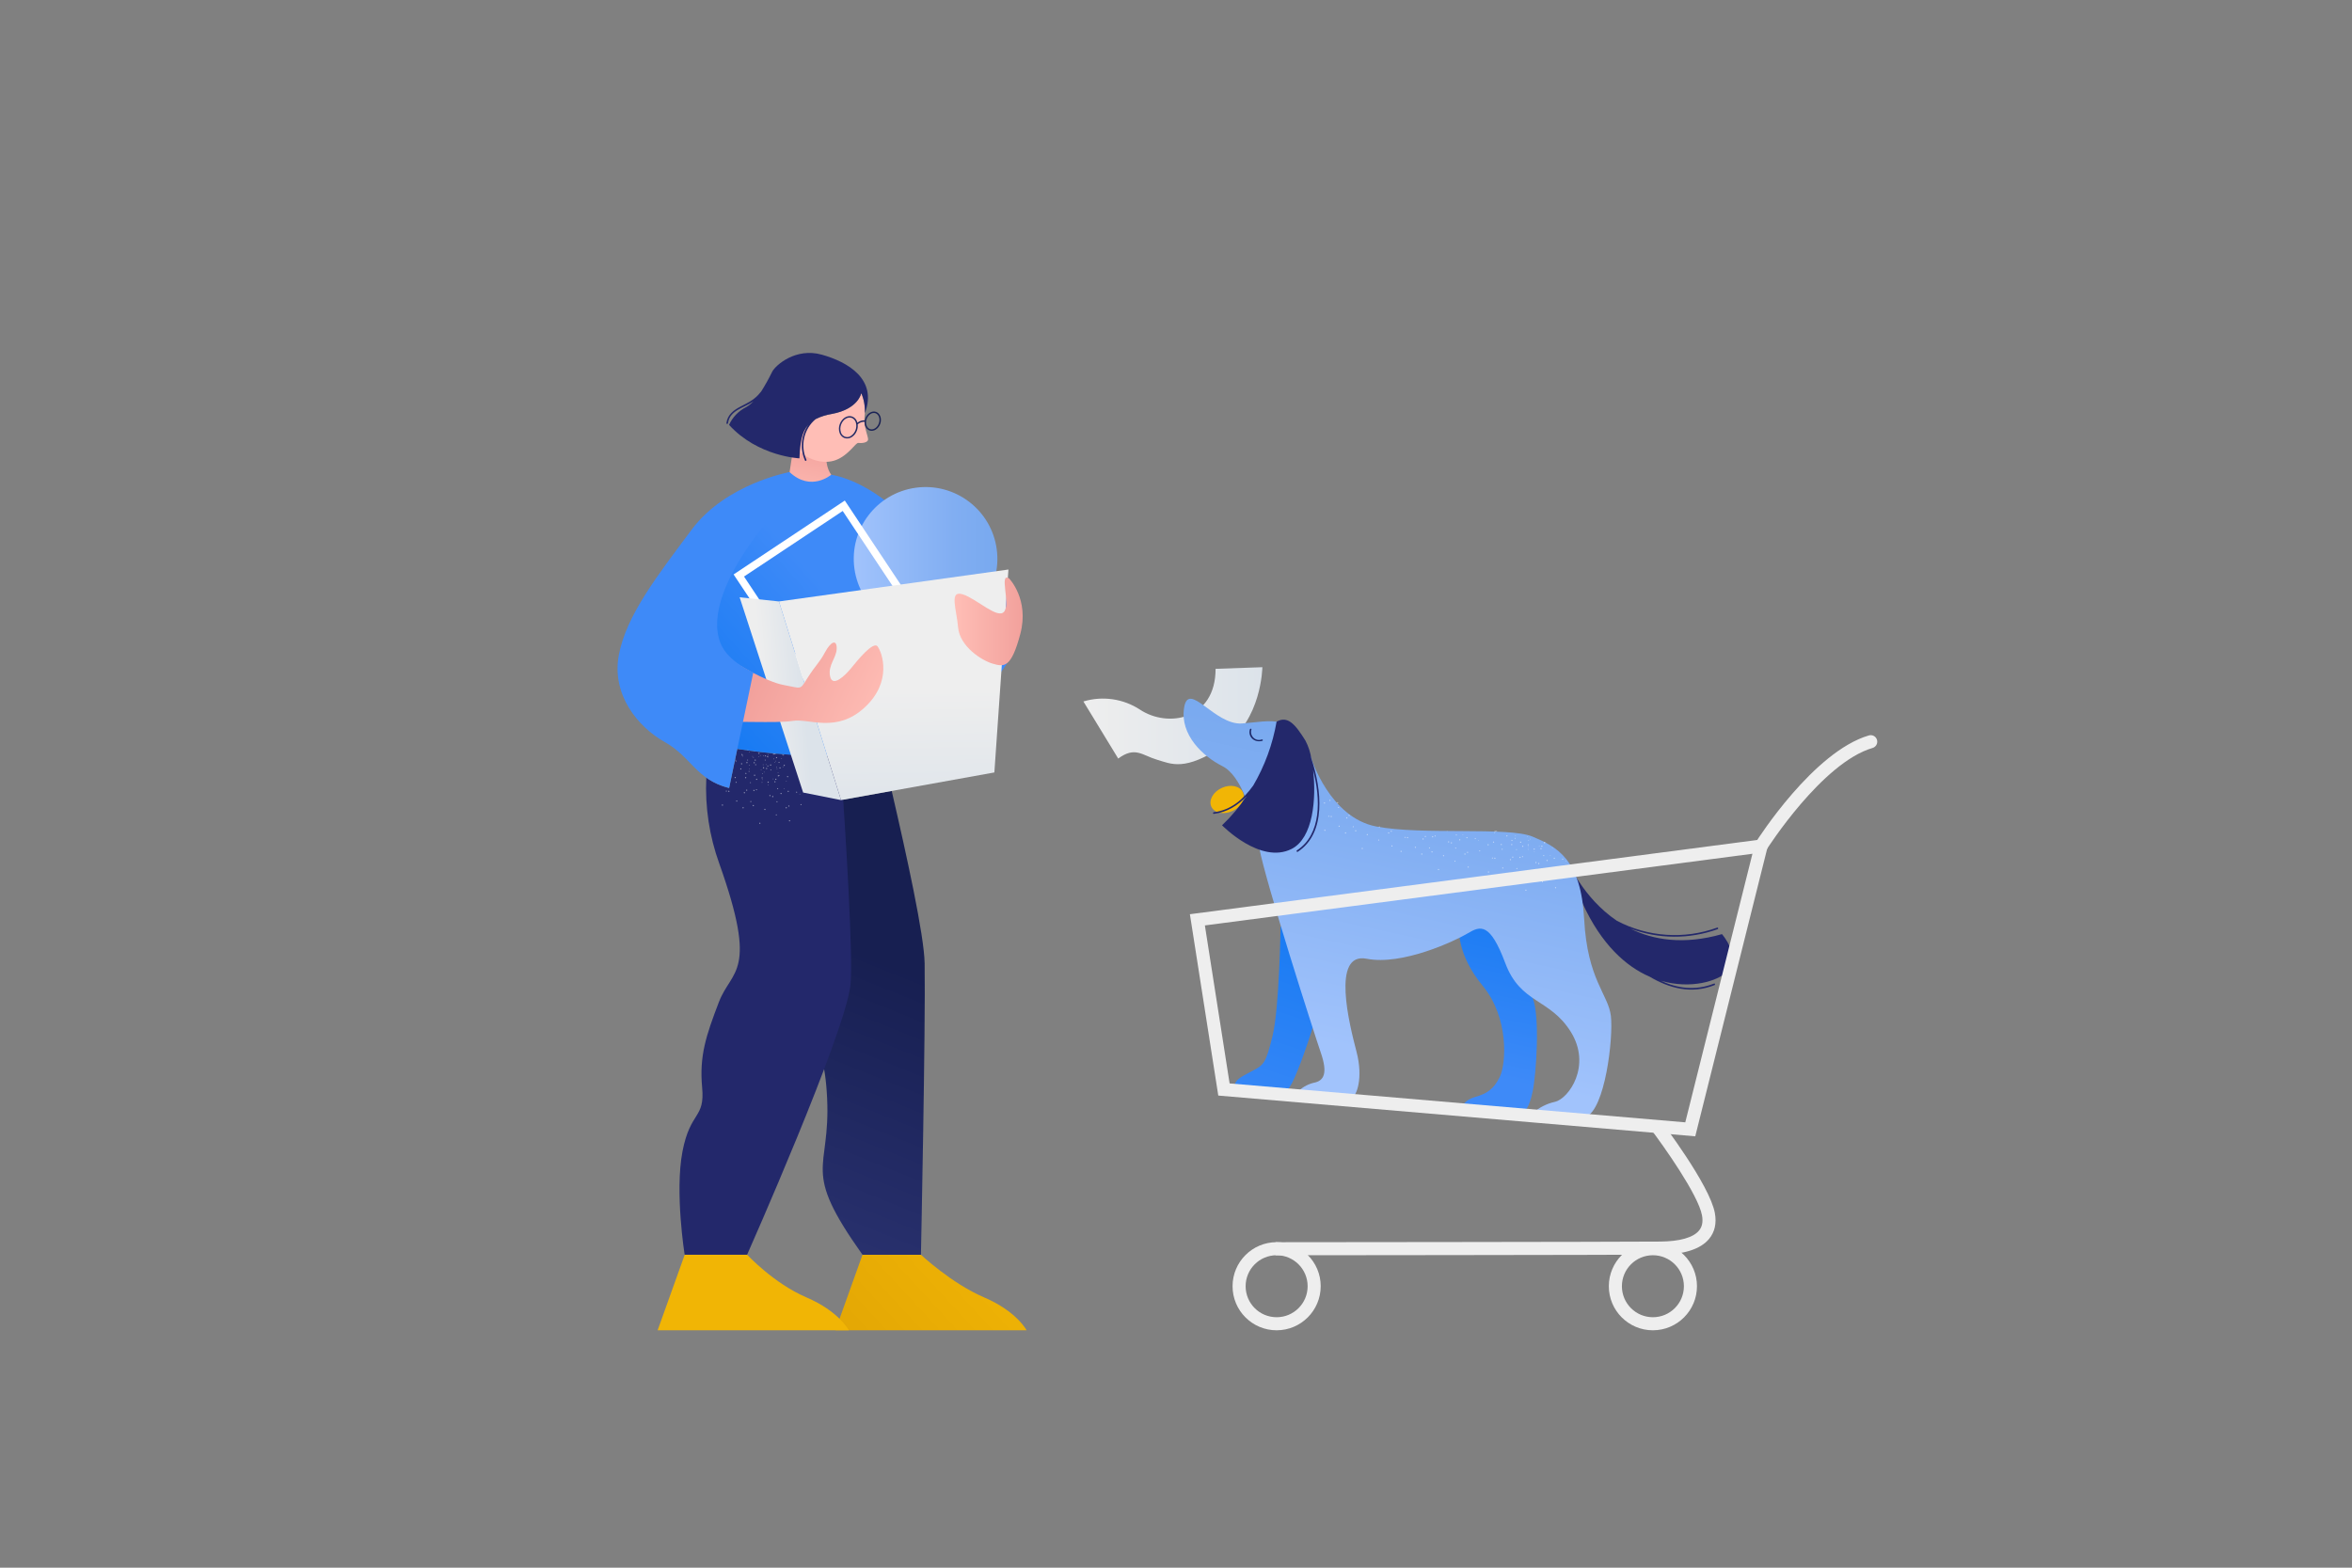 <?xml version="1.0" encoding="iso-8859-1"?>
<!-- Generator: Adobe Illustrator 23.0.2, SVG Export Plug-In . SVG Version: 6.00 Build 0)  -->
<svg version="1.1" id="Layer_1" xmlns="http://www.w3.org/2000/svg" xmlns:xlink="http://www.w3.org/1999/xlink" x="0px" y="0px"
	 viewBox="0 0 1080 720" style="enable-background:new 0 0 1080 720;" xml:space="preserve">
<rect x="0" y="0" width="1080" height="720" fill="#808080" stroke="none"/>
<title>order</title>
<g id="illustration">
	<g id="dog">
		
			<linearGradient id="back_leg_1_" gradientUnits="userSpaceOnUse" x1="680.298" y1="227.923" x2="698.448" y2="311.547" gradientTransform="matrix(1 0 0 -1 0 722)">
			<stop  offset="0" style="stop-color:#3E8AF8"/>
			<stop  offset="1" style="stop-color:#1479F2"/>
		</linearGradient>
		<path id="back_leg" style="fill:url(#back_leg_1_);" d="M670.021,426.057c0,0-1.419,11.915,10.781,26.668
			s10.781,35.746,7.944,41.704s-6.241,7.944-11.348,9.362s-5.958,4.539-5.958,4.539l28.654,1.702c0,0,1.986-0.567,3.688-8.795
			s3.404-34.611,0-42.839s-9.078-32.909-9.078-32.909S674.276,415.56,670.021,426.057z"/>
		
			<linearGradient id="front_leg_1_" gradientUnits="userSpaceOnUse" x1="569.528" y1="195.999" x2="605.83" y2="304.255" gradientTransform="matrix(1 0 0 -1 0 722)">
			<stop  offset="0" style="stop-color:#3E8AF8"/>
			<stop  offset="1" style="stop-color:#1479F2"/>
		</linearGradient>
		<path id="front_leg" style="fill:url(#front_leg_1_);" d="M588.032,425.49c0,0-0.567,37.448-3.688,50.215
			s-3.972,13.334-9.362,16.171s-8.227,4.255-7.944,7.092c0,0,20.71,3.404,24.398,1.135s18.44-47.378,18.724-58.159
			S588.032,425.49,588.032,425.49"/>
		
			<linearGradient id="receipt_1_" gradientUnits="userSpaceOnUse" x1="497.482" y1="393.299" x2="579.659" y2="393.299" gradientTransform="matrix(1 0 0 -1 0 722)">
			<stop  offset="0" style="stop-color:#EEEEEE"/>
			<stop  offset="1" style="stop-color:#DCE3EA"/>
		</linearGradient>
		<path id="receipt" style="fill:url(#receipt_1_);" d="M497.482,322.164c8.788-2.646,18.295-1.275,25.977,3.747
			c12.739,8.492,34.719,4.746,34.719-18.733l21.481-0.749c0,0-0.25,24.478-17.984,36.218s-23.729,8.243-30.473,6.244
			s-9.991-6.244-17.734-0.5L497.482,322.164z"/>
		<path id="tail" style="fill:#23286B;" d="M792.72,446.487c7.085-7.338-2.024-17.46-2.024-17.46
			c-17.681,5.027-31.546,2.685-42.136-2.566c12.917,4.893,27.161,4.995,40.147,0.287c0.45-0.163,0.256-0.888-0.199-0.723
			c-15.11,5.497-31.839,4.359-46.065-3.134c-15.884-10.728-22.475-27.312-22.475-27.312l6.709,19.278
			c8.692,19.021,19.988,29.03,30.832,33.723c9.056,5.325,19.088,8.094,29.756,3.867c0.443-0.176,0.25-0.901-0.199-0.723
			c-8.67,3.435-16.888,2.177-24.49-1.31C776.57,454.514,788.948,450.393,792.72,446.487z"/>
		
			<linearGradient id="body_1_" gradientUnits="userSpaceOnUse" x1="624.68" y1="239.856" x2="655.765" y2="382.331" gradientTransform="matrix(1 0 0 -1 0 722)">
			<stop  offset="0" style="stop-color:#A1C3FC"/>
			<stop  offset="0.696" style="stop-color:#81AEF2"/>
			<stop  offset="1" style="stop-color:#78A9EF"/>
		</linearGradient>
		<path id="body" style="fill:url(#body_1_);" d="M602.14,348.334c0,0,8.469,27.16,29.789,31.249s60.746,0,71.844,4.673
			s22.196,10.222,23.656,37.966s11.098,34.462,12.266,44.391s-2.628,43.223-11.682,46.435l-24.24-1.752
			c2.898-2.603,6.419-4.413,10.222-5.257c6.425-1.46,16.939-16.647,7.301-32.125s-23.072-12.85-30.081-31.541
			s-11.39-17.231-17.231-13.726s-30.081,14.894-46.435,11.682s-7.885,30.373-4.673,42.639s0,20.443-2.044,21.027l-25.408-2.044
			c2.089-2.327,4.841-3.958,7.885-4.673c4.673-0.876,6.425-4.381,3.213-13.726s-25.408-78.561-28.329-94.331
			s-8.177-33.001-16.939-37.382s-19.567-14.31-17.523-26.868s14.018,8.177,26.576,7.301S596.007,326.722,602.14,348.334z"/>
		
			<ellipse id="medallion" transform="matrix(0.91 -0.415 0.415 0.91 -101.459 267.214)" style="fill:#F1B505;" cx="563.408" cy="366.791" rx="7.945" ry="5.842"/>
		<path id="ear" style="fill:#23286B;" d="M602.165,348.459c-0.447-2.879-1.357-5.667-2.697-8.255
			c-4.666-7.499-8.122-11.66-13.281-8.758c-1.791,10.336-5.422,20.267-10.719,29.322c-4.45,6.167-10.029,11.273-18.11,12.27
			c-0.473,0.058-0.479,0.809,0,0.75c6.281-0.774,11.093-3.919,15.05-8.126c-3.25,4.86-7.029,9.344-11.268,13.371
			c0,0,17.664,18.164,31.996,10.832c9.817-5.023,11.344-22.944,9.833-36.149c3.442,13.13,3.914,29.48-7.438,36.834
			c-0.404,0.262-0.028,0.911,0.379,0.648C609.148,382.62,606.881,362.441,602.165,348.459z"/>
		<path id="eye" style="fill:#1C2868;" d="M573.953,334.92c-1.086,3.467,2.11,6.371,5.687,5.314
			c0.432-0.128,0.206-0.746-0.224-0.619c-1.895,0.718-4.014-0.237-4.731-2.133c-0.298-0.788-0.316-1.655-0.051-2.454
			C574.763,334.614,574.081,334.51,573.953,334.92L573.953,334.92z"/>
		<path id="texture" style="opacity:0.51;fill:#FFFFFF;enable-background:new    ;" d="M610.422,367.699
			c0.063,0.139,0.227,0.201,0.366,0.138c0.003-0.001,0.006-0.003,0.009-0.004c0.137-0.063,0.197-0.226,0.134-0.363
			c0-0.001-0.001-0.001-0.001-0.002c-0.063-0.139-0.227-0.201-0.366-0.138c-0.003,0.001-0.006,0.003-0.009,0.004
			c-0.137,0.063-0.197,0.226-0.134,0.363C610.422,367.698,610.422,367.698,610.422,367.699z M625.266,389.571
			c-0.05,0.146,0.026,0.305,0.171,0.358c0.138,0.056,0.295-0.01,0.351-0.147c0.002-0.005,0.004-0.009,0.005-0.014
			c0.05-0.146-0.026-0.305-0.171-0.358C625.479,389.356,625.32,389.428,625.266,389.571
			C625.266,389.571,625.266,389.571,625.266,389.571L625.266,389.571z M627.574,383.224c-0.053,0.145,0.021,0.307,0.167,0.36
			c0.145,0.053,0.307-0.021,0.36-0.167c0.001-0.002,0.002-0.005,0.002-0.007c0.054-0.143-0.018-0.302-0.161-0.356c0,0,0,0,0,0
			C627.794,383.006,627.634,383.08,627.574,383.224L627.574,383.224z M614.736,379.677c0.116,0.1,0.291,0.087,0.391-0.03
			c0.1-0.116,0.087-0.291-0.03-0.391c-0.114-0.098-0.285-0.087-0.386,0.024C614.611,379.397,614.622,379.573,614.736,379.677z
			 M619.305,374.692c0.116,0.1,0.291,0.087,0.391-0.03c0.1-0.116,0.087-0.291-0.03-0.391c-0.114-0.098-0.285-0.087-0.386,0.024
			C619.18,374.412,619.19,374.588,619.305,374.692L619.305,374.692z M638.877,388.541c0.01,0.154,0.141,0.272,0.296,0.264
			c0.151-0.005,0.268-0.132,0.263-0.283c0-0.001,0-0.002,0-0.003c0.003-0.148-0.115-0.27-0.263-0.273c-0.007,0-0.014,0-0.022,0
			C638.998,388.259,638.879,388.387,638.877,388.541z M638.587,381.783c0.012,0.154,0.14,0.273,0.294,0.274
			c0.154-0.01,0.272-0.142,0.264-0.296c-0.007-0.153-0.137-0.272-0.29-0.265c-0.002,0-0.004,0-0.005,0
			c-0.151,0.005-0.268,0.132-0.263,0.282C638.587,381.78,638.587,381.782,638.587,381.783L638.587,381.783z M609.968,375.069
			c0.092,0.101,0.248,0.11,0.351,0.02c0.102-0.091,0.111-0.248,0.02-0.351s-0.248-0.111-0.351-0.02c0,0,0,0,0,0
			C609.888,374.81,609.879,374.966,609.968,375.069L609.968,375.069z M614.453,371.031c0.092,0.101,0.248,0.11,0.351,0.02
			c0.105-0.088,0.119-0.245,0.031-0.35c-0.088-0.105-0.245-0.119-0.35-0.031c-0.004,0.003-0.008,0.007-0.012,0.01
			c-0.102,0.087-0.114,0.241-0.027,0.343C614.448,371.026,614.45,371.028,614.453,371.031L614.453,371.031z M632.832,385.811
			c-0.002,0.14,0.105,0.257,0.245,0.267c0.133,0.008,0.247-0.093,0.255-0.226c0-0.004,0-0.007,0-0.011
			c0.01-0.137-0.093-0.256-0.23-0.265c-0.002,0-0.003,0-0.005,0C632.961,385.573,632.845,385.675,632.832,385.811L632.832,385.811z
			 M633.153,379.796c-0.005,0.136,0.101,0.25,0.236,0.256c0.133,0.008,0.247-0.093,0.255-0.226c0-0.004,0-0.007,0-0.011
			c0.01-0.137-0.093-0.256-0.23-0.266c-0.002,0-0.003,0-0.005,0C633.272,379.549,633.159,379.658,633.153,379.796L633.153,379.796z
			 M621.151,379.601c-0.055,0.126,0,0.273,0.125,0.331c0.123,0.059,0.27,0.008,0.329-0.115c0.057-0.125,0.008-0.274-0.113-0.339
			C621.363,379.42,621.212,379.474,621.151,379.601L621.151,379.601z M608.086,381.194c-0.061,0.147,0.003,0.316,0.147,0.385
			c0.144,0.067,0.315,0.006,0.383-0.137c0.063-0.147-0.002-0.318-0.147-0.385C608.325,380.99,608.154,381.051,608.086,381.194
			L608.086,381.194z M611.026,374.876c-0.068,0.144-0.006,0.315,0.137,0.383s0.315,0.006,0.383-0.137
			c0.068-0.144,0.006-0.315-0.137-0.383C611.266,374.671,611.094,374.733,611.026,374.876L611.026,374.876z M613.957,368.556
			c-0.063,0.147,0.002,0.318,0.147,0.385c0.146,0.062,0.314-0.006,0.376-0.151s-0.006-0.314-0.151-0.376
			C614.187,368.353,614.022,368.416,613.957,368.556z M637.383,382.651c0.06,0.15,0.226,0.227,0.379,0.175
			c0.149-0.06,0.221-0.23,0.16-0.379c-0.058-0.144-0.219-0.216-0.365-0.165C637.409,382.339,637.333,382.502,637.383,382.651
			L637.383,382.651z M608.502,360.476c-0.115,0.11-0.123,0.292-0.018,0.412 M622.238,381.544c0.001,0.158,0.123,0.289,0.28,0.303
			c0.158,0.001,0.288-0.124,0.293-0.282c0.01-0.156-0.108-0.291-0.265-0.301c-0.002,0-0.004,0-0.006,0
			C622.38,381.258,622.244,381.383,622.238,381.544C622.238,381.544,622.238,381.544,622.238,381.544L622.238,381.544z
			 M617.561,382.534c-0.009,0.157,0.112,0.292,0.27,0.301s0.292-0.112,0.301-0.27c0.008-0.153-0.106-0.286-0.259-0.3
			C617.712,382.254,617.573,382.374,617.561,382.534L617.561,382.534z M618.143,375.617c-0.011,0.16,0.109,0.299,0.269,0.311
			c0.155,0.009,0.291-0.105,0.31-0.259c0.009-0.161-0.108-0.301-0.267-0.321C618.295,375.341,618.158,375.459,618.143,375.617
			L618.143,375.617z M607.931,368.667c-0.07,0.14-0.014,0.31,0.125,0.381c0.001,0,0.001,0.001,0.002,0.001
			c0.14,0.075,0.314,0.023,0.39-0.116c0.071-0.143,0.015-0.317-0.126-0.392C608.179,368.472,608.007,368.528,607.931,368.667
			L607.931,368.667z M610.482,367.496c-0.029,0.115,0.04,0.233,0.154,0.264c0.115,0.024,0.229-0.042,0.264-0.154
			c0.031-0.115-0.037-0.233-0.152-0.264c-0.001,0-0.001,0-0.002-0.001c-0.11-0.034-0.227,0.029-0.26,0.139
			C610.484,367.485,610.483,367.49,610.482,367.496L610.482,367.496z"/>
		<path id="texture-2" style="opacity:0.51;fill:#FFFFFF;enable-background:new    ;" d="M664.361,381.896
			c0.062,0.051,0.154,0.041,0.205-0.021s0.041-0.154-0.021-0.205c-0.062-0.051-0.154-0.041-0.205,0.021c0,0,0,0,0,0
			C664.289,381.753,664.298,381.845,664.361,381.896C664.361,381.896,664.361,381.896,664.361,381.896z M678.729,385.973
			c0.008,0.082,0.081,0.142,0.163,0.134h0c0.075-0.005,0.132-0.07,0.127-0.145c0-0.006-0.001-0.013-0.003-0.019
			c-0.006-0.079-0.074-0.138-0.153-0.133C678.782,385.819,678.721,385.891,678.729,385.973
			C678.729,385.973,678.729,385.973,678.729,385.973L678.729,385.973z M671.585,383.44c-0.017,0.08,0.028,0.16,0.105,0.187
			c0.08,0.023,0.164-0.024,0.187-0.105c0.023-0.08-0.024-0.164-0.105-0.187C671.692,383.319,671.612,383.363,671.585,383.44z
			 M660.28,399.264c-0.05,0.146,0.026,0.305,0.171,0.358c0.138,0.056,0.295-0.01,0.351-0.147c0.002-0.005,0.004-0.009,0.005-0.014
			c0.05-0.146-0.026-0.305-0.171-0.358C660.494,399.049,660.334,399.121,660.28,399.264
			C660.28,399.264,660.28,399.264,660.28,399.264z M662.589,392.916c-0.05,0.147,0.029,0.306,0.176,0.355
			c0.144,0.049,0.301-0.026,0.353-0.169c0.054-0.143-0.018-0.302-0.161-0.356c0,0,0,0,0,0
			C662.808,392.699,662.648,392.773,662.589,392.916z M664.908,386.56c-0.053,0.143,0.019,0.301,0.162,0.354
			c0.003,0.001,0.006,0.002,0.009,0.003c0.138,0.056,0.295-0.01,0.351-0.147c0.002-0.005,0.004-0.009,0.005-0.014
			c0.048-0.148-0.026-0.308-0.17-0.368C665.12,386.339,664.961,386.415,664.908,386.56z M649.75,389.37
			c0.116,0.1,0.291,0.087,0.391-0.03c0.1-0.116,0.087-0.291-0.03-0.391c-0.114-0.098-0.285-0.087-0.386,0.024
			C649.625,389.09,649.636,389.266,649.75,389.37L649.75,389.37z M654.319,384.385c0.116,0.1,0.291,0.087,0.391-0.03
			c0.1-0.116,0.087-0.291-0.03-0.391c-0.114-0.098-0.285-0.087-0.386,0.024C654.194,384.104,654.205,384.281,654.319,384.385
			L654.319,384.385z M673.892,398.234c0.01,0.154,0.141,0.272,0.296,0.264c0.151-0.005,0.268-0.132,0.263-0.283
			c0-0.001,0-0.002,0-0.003c0.003-0.148-0.115-0.27-0.263-0.273c-0.007,0-0.014,0-0.022,0
			C674.012,397.952,673.893,398.079,673.892,398.234z M673.602,391.475c0.012,0.154,0.14,0.273,0.294,0.274
			c0.154-0.01,0.272-0.142,0.264-0.296c-0.007-0.153-0.137-0.272-0.29-0.265c-0.002,0-0.004,0-0.005,0
			c-0.151,0.005-0.268,0.132-0.263,0.282C673.602,391.473,673.602,391.474,673.602,391.475z M673.311,384.727
			c0.003,0.148,0.124,0.266,0.272,0.263c0.004,0,0.009,0,0.013-0.001c0.153-0.001,0.276-0.127,0.275-0.28c0-0.005,0-0.009,0-0.014
			c-0.008-0.155-0.14-0.274-0.294-0.266c-0.155,0.008-0.274,0.14-0.266,0.294C673.311,384.725,673.311,384.726,673.311,384.727z
			 M644.983,384.762c0.092,0.101,0.248,0.11,0.351,0.02c0.102-0.091,0.111-0.248,0.02-0.351s-0.248-0.111-0.351-0.02c0,0,0,0,0,0
			C644.902,384.503,644.893,384.659,644.983,384.762z M667.846,395.504c-0.002,0.14,0.105,0.257,0.245,0.267
			c0.133,0.008,0.247-0.093,0.255-0.226c0-0.004,0-0.007,0-0.011c0.01-0.137-0.093-0.256-0.23-0.265c-0.002,0-0.003,0-0.005,0
			C667.976,395.266,667.86,395.368,667.846,395.504L667.846,395.504z M668.168,389.489c-0.005,0.136,0.101,0.25,0.236,0.256
			c0.133,0.008,0.247-0.093,0.255-0.226c0-0.004,0-0.007,0-0.011c0.01-0.137-0.093-0.256-0.23-0.266c-0.002,0-0.003,0-0.005,0
			C668.287,389.242,668.173,389.351,668.168,389.489L668.168,389.489z M668.482,383.453c-0.01,0.137,0.093,0.256,0.23,0.266
			c0.002,0,0.003,0,0.005,0c0.129,0.012,0.243-0.084,0.255-0.213c0.001-0.008,0.001-0.016,0.001-0.024
			c0.01-0.137-0.093-0.256-0.23-0.266c-0.002,0-0.003,0-0.005,0C668.604,383.215,668.491,383.319,668.482,383.453L668.482,383.453z
			 M656.165,389.294c-0.055,0.126,0,0.273,0.125,0.331c0.123,0.059,0.27,0.008,0.329-0.115c0.057-0.125,0.008-0.274-0.113-0.339
			C656.378,389.112,656.227,389.167,656.165,389.294L656.165,389.294z M658.77,383.847c-0.061,0.117-0.016,0.262,0.101,0.323
			c0.004,0.002,0.009,0.004,0.013,0.007c0.123,0.059,0.27,0.008,0.329-0.115c0.057-0.125,0.008-0.274-0.113-0.339
			C658.975,383.667,658.828,383.722,658.77,383.847L658.77,383.847z M679.212,390.881c0.041,0.124,0.174,0.191,0.298,0.151
			c0.005-0.002,0.01-0.003,0.014-0.005c0.13-0.042,0.202-0.182,0.16-0.313c-0.001-0.003-0.002-0.006-0.003-0.008
			c-0.051-0.127-0.193-0.192-0.323-0.147c-0.128,0.044-0.195,0.184-0.151,0.312C679.209,390.874,679.211,390.877,679.212,390.881
			L679.212,390.881z M677.195,385.189c0.047,0.13,0.189,0.2,0.321,0.157c0.13-0.05,0.196-0.196,0.146-0.326
			c-0.047-0.124-0.183-0.19-0.31-0.151c-0.129,0.04-0.202,0.178-0.162,0.307C677.191,385.18,677.193,385.185,677.195,385.189
			L677.195,385.189z M643.1,390.887c-0.061,0.147,0.003,0.316,0.147,0.385c0.144,0.067,0.315,0.006,0.383-0.137
			c0.063-0.147-0.002-0.318-0.147-0.385C643.339,390.683,643.168,390.744,643.1,390.887L643.1,390.887z M646.041,384.569
			c-0.068,0.144-0.006,0.315,0.137,0.383s0.315,0.006,0.383-0.137c0.068-0.144,0.006-0.315-0.137-0.383
			C646.28,384.364,646.109,384.426,646.041,384.569L646.041,384.569z M672.397,392.344c0.06,0.15,0.226,0.227,0.379,0.175
			c0.149-0.06,0.221-0.23,0.16-0.379c-0.058-0.144-0.219-0.216-0.365-0.165C672.424,392.032,672.347,392.194,672.397,392.344
			L672.397,392.344z M670.006,385.801c0.057,0.147,0.219,0.224,0.369,0.174c0.15-0.054,0.228-0.219,0.174-0.369
			c-0.054-0.15-0.219-0.228-0.369-0.174C670.032,385.488,669.955,385.652,670.006,385.801L670.006,385.801z M657.252,391.237
			c0.001,0.158,0.123,0.289,0.28,0.303c0.158,0.001,0.288-0.124,0.293-0.282c0.01-0.156-0.108-0.291-0.265-0.301
			c-0.002,0-0.004,0-0.006,0C657.394,390.95,657.259,391.075,657.252,391.237C657.252,391.236,657.252,391.237,657.252,391.237
			L657.252,391.237z M657.548,384.269c-0.006,0.161,0.119,0.296,0.279,0.303c0,0,0,0,0.001,0c0.155,0.006,0.286-0.116,0.291-0.271
			c0,0,0,0,0,0c0.007-0.158-0.115-0.292-0.272-0.299C657.691,383.993,657.558,384.113,657.548,384.269L657.548,384.269z
			 M652.576,392.227c-0.009,0.157,0.112,0.292,0.27,0.301s0.292-0.112,0.301-0.27c0.008-0.153-0.106-0.286-0.259-0.3
			C652.727,391.947,652.588,392.067,652.576,392.227L652.576,392.227z M653.157,385.31c-0.011,0.16,0.109,0.299,0.269,0.311
			c0.155,0.009,0.291-0.105,0.31-0.259c0.009-0.161-0.108-0.301-0.267-0.321C653.309,385.033,653.173,385.152,653.157,385.31
			L653.157,385.31z M666.191,387.197c0.052,0.151,0.216,0.233,0.368,0.184c0.149-0.049,0.231-0.209,0.182-0.358
			c-0.041-0.149-0.195-0.237-0.344-0.196c-0.004,0.001-0.008,0.002-0.012,0.004c-0.153,0.044-0.241,0.204-0.196,0.357
			C666.189,387.191,666.19,387.194,666.191,387.197L666.191,387.197z"/>
		<path id="texure" style="opacity:0.51;fill:#FFFFFF;enable-background:new    ;" d="M704.486,391.38
			c0.062,0.051,0.154,0.041,0.205-0.021s0.041-0.154-0.021-0.205c-0.062-0.051-0.154-0.041-0.205,0.021c0,0,0,0,0,0
			C704.414,391.238,704.424,391.329,704.486,391.38C704.486,391.38,704.486,391.38,704.486,391.38z M706.711,388.596
			c0.066,0.05,0.159,0.041,0.215-0.02c0.048-0.066,0.034-0.158-0.031-0.206c-0.056-0.051-0.143-0.048-0.195,0.008
			c-0.004,0.004-0.007,0.008-0.011,0.013C706.639,388.454,706.649,388.545,706.711,388.596
			C706.711,388.596,706.711,388.596,706.711,388.596L706.711,388.596z M718.855,395.458c0.008,0.082,0.081,0.142,0.163,0.134h0
			c0.075-0.005,0.132-0.07,0.127-0.145c0-0.006-0.001-0.013-0.003-0.019c-0.006-0.079-0.074-0.138-0.153-0.133
			C718.907,395.303,718.847,395.376,718.855,395.458C718.855,395.458,718.855,395.458,718.855,395.458L718.855,395.458z
			 M701.145,384.419c0.038,0.069,0.124,0.095,0.194,0.058c0.069-0.038,0.095-0.124,0.058-0.194s-0.124-0.095-0.194-0.058
			c-0.068,0.032-0.097,0.113-0.065,0.181C701.14,384.411,701.142,384.415,701.145,384.419z M711.711,392.925
			c-0.017,0.08,0.028,0.16,0.105,0.187c0.08,0.023,0.164-0.024,0.187-0.105c0.023-0.08-0.024-0.164-0.105-0.187
			C711.818,392.803,711.738,392.848,711.711,392.925z M712.704,389.501c-0.02,0.078,0.028,0.157,0.106,0.177c0,0,0,0,0,0
			c0.073,0.027,0.154-0.01,0.181-0.083c0.001-0.004,0.003-0.008,0.004-0.012c0.02-0.08-0.026-0.162-0.105-0.187
			C712.811,389.379,712.731,389.424,712.704,389.501z M685.563,386.876c0.063,0.139,0.227,0.201,0.366,0.138
			c0.003-0.001,0.006-0.003,0.009-0.004c0.137-0.063,0.197-0.226,0.134-0.363c0-0.001-0.001-0.001-0.001-0.002
			c-0.063-0.139-0.227-0.201-0.366-0.138c-0.003,0.001-0.006,0.003-0.009,0.004c-0.137,0.063-0.197,0.226-0.134,0.363
			C685.562,386.875,685.562,386.875,685.563,386.876L685.563,386.876z M691.686,384.021c0.065,0.141,0.232,0.203,0.374,0.138
			s0.203-0.232,0.138-0.374c-0.001-0.002-0.001-0.003-0.002-0.005c-0.063-0.137-0.226-0.197-0.363-0.134
			c-0.001,0-0.001,0.001-0.002,0.001C691.691,383.714,691.627,383.878,691.686,384.021L691.686,384.021z M700.406,408.748
			c-0.05,0.146,0.026,0.305,0.171,0.358c0.138,0.056,0.295-0.01,0.351-0.147c0.002-0.005,0.004-0.009,0.005-0.014
			c0.05-0.146-0.026-0.305-0.171-0.358C700.619,408.533,700.46,408.605,700.406,408.748
			C700.406,408.748,700.406,408.748,700.406,408.748L700.406,408.748z M705.034,396.044c-0.053,0.143,0.019,0.301,0.162,0.354
			c0.003,0.001,0.006,0.002,0.009,0.003c0.138,0.056,0.295-0.01,0.351-0.147c0.002-0.005,0.004-0.009,0.005-0.014
			c0.048-0.148-0.026-0.308-0.17-0.368C705.246,395.823,705.087,395.899,705.034,396.044L705.034,396.044z M707.343,389.696
			c-0.052,0.146,0.025,0.306,0.171,0.358s0.306-0.025,0.358-0.171c0.054-0.143-0.018-0.302-0.161-0.356c0,0,0,0,0,0
			c-0.144-0.056-0.307,0.015-0.364,0.159C707.345,389.689,707.344,389.693,707.343,389.696L707.343,389.696z M689.876,398.854
			c0.116,0.1,0.291,0.087,0.391-0.03c0.1-0.116,0.087-0.291-0.03-0.391c-0.114-0.098-0.285-0.087-0.386,0.024
			C689.751,398.574,689.762,398.75,689.876,398.854L689.876,398.854z M694.445,393.869c0.116,0.1,0.291,0.087,0.391-0.03
			c0.1-0.116,0.087-0.291-0.03-0.391c-0.114-0.098-0.285-0.087-0.386,0.024C694.32,393.589,694.331,393.765,694.445,393.869
			L694.445,393.869z M699.013,388.893c0.119,0.103,0.298,0.089,0.401-0.03c0.099-0.114,0.091-0.286-0.018-0.391
			c-0.113-0.109-0.293-0.105-0.402,0.008c-0.109,0.113-0.105,0.293,0.008,0.402C699.005,388.887,699.009,388.89,699.013,388.893z
			 M714.017,407.718c0.01,0.154,0.141,0.272,0.296,0.264c0.151-0.005,0.268-0.132,0.263-0.283c0-0.001,0-0.002,0-0.003
			c0.003-0.148-0.115-0.27-0.263-0.273c-0.007,0-0.014,0-0.022,0C714.138,407.436,714.019,407.564,714.017,407.718z
			 M713.437,394.211c0.003,0.148,0.124,0.266,0.272,0.263c0.004,0,0.009,0,0.013-0.001c0.153-0.001,0.276-0.127,0.275-0.28
			c0-0.005,0-0.009,0-0.014c-0.008-0.155-0.14-0.274-0.294-0.266c-0.155,0.008-0.274,0.14-0.266,0.294
			C713.437,394.209,713.437,394.21,713.437,394.211z M685.109,394.246c0.092,0.101,0.248,0.11,0.351,0.02
			c0.102-0.091,0.111-0.248,0.02-0.351s-0.248-0.111-0.351-0.02c0,0,0,0,0,0C685.028,393.987,685.019,394.143,685.109,394.246
			L685.109,394.246z M689.593,390.208c0.092,0.101,0.248,0.11,0.351,0.02c0.105-0.088,0.119-0.245,0.031-0.35
			c-0.088-0.105-0.245-0.119-0.35-0.031c-0.004,0.003-0.008,0.007-0.012,0.01c-0.102,0.087-0.114,0.241-0.027,0.343
			C689.588,390.203,689.591,390.205,689.593,390.208L689.593,390.208z M694.021,386c-0.008,0.062,0.013,0.124,0.057,0.17
			c0.092,0.101,0.248,0.11,0.351,0.02c0.105-0.093,0.116-0.253,0.023-0.359c-0.001-0.001-0.001-0.001-0.002-0.002
			c-0.055-0.062-0.138-0.093-0.221-0.082l-0.01-0.001c-0.047,0.004-0.09,0.027-0.12,0.064
			C694.042,385.856,694.012,385.928,694.021,386L694.021,386z M707.972,404.988c-0.002,0.14,0.105,0.257,0.245,0.267
			c0.133,0.008,0.247-0.093,0.255-0.226c0-0.004,0-0.007,0-0.011c0.01-0.137-0.093-0.256-0.23-0.265c-0.002,0-0.003,0-0.005,0
			C708.101,404.75,707.985,404.852,707.972,404.988z M708.608,392.937c-0.01,0.137,0.093,0.256,0.23,0.266c0.002,0,0.003,0,0.005,0
			c0.129,0.012,0.243-0.084,0.255-0.213c0.001-0.008,0.001-0.016,0.001-0.024c0.01-0.137-0.093-0.256-0.23-0.266
			c-0.002,0-0.003,0-0.005,0C708.729,392.699,708.617,392.803,708.608,392.937L708.608,392.937z M708.92,386.921
			c-0.003,0.139,0.107,0.254,0.246,0.257c0.135,0.003,0.248-0.101,0.256-0.236c0.003-0.136-0.099-0.252-0.235-0.266
			C709.047,386.674,708.93,386.781,708.92,386.921L708.92,386.921z M696.291,398.778c-0.055,0.126,0,0.273,0.125,0.331
			c0.123,0.059,0.27,0.008,0.329-0.115c0.057-0.125,0.008-0.274-0.113-0.339C696.504,398.597,696.352,398.651,696.291,398.778z
			 M698.895,393.331c-0.061,0.117-0.016,0.262,0.101,0.323c0.004,0.002,0.009,0.004,0.013,0.007c0.123,0.059,0.27,0.008,0.329-0.115
			c0.057-0.125,0.008-0.274-0.113-0.339C699.1,393.151,698.953,393.207,698.895,393.331z M701.49,387.883
			c-0.058,0.123-0.005,0.27,0.118,0.328c0.122,0.057,0.267,0.007,0.326-0.114c0.06-0.122,0.011-0.27-0.112-0.331
			s-0.27-0.011-0.331,0.111C701.491,387.88,701.491,387.881,701.49,387.883z M717.32,394.673c0.047,0.13,0.189,0.2,0.321,0.157
			c0.13-0.05,0.195-0.196,0.145-0.327c-0.048-0.124-0.183-0.19-0.31-0.151c-0.129,0.04-0.202,0.178-0.162,0.307
			C717.317,394.664,717.319,394.669,717.32,394.673z M701.634,388.782c-0.02,0.078,0.028,0.157,0.106,0.177s0.157-0.028,0.177-0.106
			c0.02-0.078-0.028-0.157-0.106-0.177l0,0C701.733,388.656,701.654,388.704,701.634,388.782
			C701.634,388.782,701.634,388.782,701.634,388.782L701.634,388.782z M702.49,385.328c-0.015,0.081,0.036,0.159,0.116,0.178
			c0.078,0.02,0.157-0.028,0.177-0.106c0,0,0,0,0,0c0.022-0.074-0.021-0.152-0.095-0.174c-0.004-0.001-0.007-0.002-0.011-0.003
			c-0.079-0.023-0.162,0.022-0.186,0.101C702.491,385.326,702.49,385.327,702.49,385.328z M695.805,384.042
			c0.067,0.043,0.155,0.029,0.206-0.031c0.049-0.062,0.038-0.153-0.025-0.202c-0.002-0.002-0.004-0.003-0.007-0.005
			c-0.06-0.049-0.149-0.04-0.198,0.02c-0.003,0.004-0.006,0.007-0.008,0.011C695.726,383.902,695.74,383.994,695.805,384.042
			L695.805,384.042z M708.94,387.348c0.011,0.08,0.084,0.135,0.164,0.124s0.135-0.084,0.124-0.164
			c-0.005-0.075-0.07-0.132-0.145-0.127c-0.006,0-0.013,0.001-0.019,0.003c-0.078,0.009-0.134,0.081-0.125,0.159
			C708.939,387.345,708.94,387.346,708.94,387.348L708.94,387.348z M686.192,382.673c0.058,0.067,0.16,0.074,0.227,0.016
			c0.001-0.001,0.003-0.002,0.004-0.003c0.07-0.058,0.08-0.161,0.023-0.231c-0.003-0.003-0.006-0.007-0.009-0.01
			c-0.058-0.067-0.16-0.074-0.227-0.016c-0.001,0.001-0.003,0.002-0.004,0.003C686.137,382.496,686.131,382.602,686.192,382.673
			L686.192,382.673z M701.51,390.078c-0.01,0.086,0.052,0.163,0.137,0.173c0.006,0.001,0.013,0.001,0.02,0.001
			c0.091,0.004,0.169-0.066,0.174-0.157c0.001-0.092-0.065-0.17-0.156-0.184C701.591,389.908,701.513,389.982,701.51,390.078
			C701.51,390.077,701.51,390.077,701.51,390.078L701.51,390.078z M701.755,386.022c-0.003,0.094,0.071,0.173,0.166,0.175
			c0,0,0.001,0,0.001,0c0.091,0.004,0.169-0.066,0.174-0.157c0.001-0.092-0.065-0.17-0.156-0.184
			C701.845,385.856,701.765,385.927,701.755,386.022L701.755,386.022z M694.021,386c0.015,0.019,0.033,0.035,0.054,0.048
			c0.081,0.041,0.18,0.007,0.221-0.074c0.001-0.002,0.002-0.003,0.003-0.005c0.038-0.081,0.008-0.177-0.069-0.222l-0.01-0.001
			c-0.081-0.041-0.18-0.007-0.221,0.074c-0.001,0.002-0.002,0.004-0.003,0.005C693.965,385.883,693.976,385.953,694.021,386
			L694.021,386z M709.497,387.054c0.03,0.087,0.125,0.134,0.212,0.104c0.002-0.001,0.004-0.001,0.005-0.002
			c0.085-0.03,0.13-0.123,0.1-0.208c-0.023-0.085-0.11-0.136-0.196-0.114c-0.004,0.001-0.007,0.002-0.011,0.003
			C709.518,386.867,709.469,386.963,709.497,387.054L709.497,387.054z M683.226,400.372c-0.061,0.147,0.003,0.316,0.147,0.385
			c0.144,0.067,0.315,0.006,0.383-0.137c0.063-0.147-0.002-0.318-0.147-0.385C683.465,400.167,683.294,400.228,683.226,400.372
			L683.226,400.372z M686.166,394.053c-0.068,0.144-0.006,0.315,0.137,0.383s0.315,0.006,0.383-0.137
			c0.068-0.144,0.006-0.315-0.137-0.383C686.406,393.849,686.235,393.91,686.166,394.053L686.166,394.053z M689.097,387.733
			c-0.063,0.147,0.002,0.318,0.147,0.385c0.146,0.062,0.314-0.006,0.376-0.151s-0.006-0.314-0.151-0.376
			C689.327,387.53,689.162,387.593,689.097,387.733z M710.132,395.286c0.057,0.147,0.219,0.224,0.369,0.174
			c0.15-0.054,0.228-0.219,0.174-0.369c-0.054-0.15-0.219-0.228-0.369-0.174l0,0C710.157,394.972,710.08,395.136,710.132,395.286
			L710.132,395.286z M707.741,388.743c0.056,0.148,0.219,0.226,0.369,0.174c0.15-0.06,0.227-0.226,0.175-0.379
			c-0.061-0.149-0.231-0.22-0.379-0.16C707.763,388.437,707.69,388.597,707.741,388.743z M697.674,393.753
			c-0.006,0.161,0.119,0.296,0.279,0.303c0,0,0,0,0.001,0c0.155,0.006,0.286-0.116,0.291-0.271c0,0,0,0,0,0
			c0.01-0.158-0.11-0.293-0.268-0.303s-0.293,0.11-0.303,0.268C697.674,393.75,697.674,393.752,697.674,393.753L697.674,393.753z
			 M697.968,386.795c-0.01,0.156,0.108,0.291,0.264,0.301c0.002,0,0.004,0,0.006,0c0.16,0.011,0.3-0.109,0.311-0.27
			c0.011-0.16-0.109-0.3-0.27-0.311c-0.16-0.011-0.3,0.109-0.311,0.27C697.968,386.789,697.968,386.792,697.968,386.795z
			 M693.283,394.794c-0.011,0.16,0.109,0.299,0.269,0.311c0.155,0.009,0.291-0.105,0.31-0.259c0.009-0.161-0.108-0.301-0.267-0.321
			C693.435,394.518,693.298,394.636,693.283,394.794L693.283,394.794z M693.864,387.877c-0.011,0.16,0.109,0.299,0.269,0.311
			c0.157,0.014,0.296-0.102,0.31-0.259s-0.102-0.296-0.259-0.31l0,0C694.026,387.606,693.885,387.72,693.864,387.877
			L693.864,387.877z M683.071,387.844c-0.07,0.14-0.014,0.31,0.125,0.381c0.001,0,0.001,0.001,0.002,0.001
			c0.14,0.075,0.314,0.023,0.39-0.116c0.071-0.143,0.015-0.317-0.126-0.392C683.319,387.65,683.147,387.705,683.071,387.844
			L683.071,387.844z M686.263,381.673c-0.075,0.139-0.022,0.313,0.117,0.388c0.139,0.075,0.313,0.022,0.388-0.117
			c0.001-0.002,0.002-0.004,0.003-0.007c0.069-0.143,0.014-0.316-0.126-0.392c-0.14-0.071-0.31-0.014-0.381,0.125
			C686.264,381.672,686.264,381.672,686.263,381.673L686.263,381.673z M706.317,396.682c0.052,0.151,0.216,0.233,0.368,0.184
			c0.149-0.049,0.231-0.209,0.182-0.358c-0.041-0.149-0.195-0.237-0.344-0.196c-0.004,0.001-0.008,0.002-0.012,0.004
			c-0.153,0.044-0.241,0.204-0.196,0.357C706.315,396.676,706.316,396.679,706.317,396.682z M704.209,390.068
			c0.052,0.151,0.216,0.233,0.368,0.184c0.149-0.049,0.231-0.209,0.182-0.358c-0.041-0.149-0.195-0.237-0.344-0.196
			c-0.004,0.001-0.008,0.002-0.012,0.004c-0.153,0.044-0.241,0.205-0.196,0.357C704.207,390.062,704.208,390.065,704.209,390.068z
			 M696.145,390.232c0.016,0.119,0.125,0.202,0.244,0.186c0.116-0.016,0.198-0.12,0.187-0.236c-0.01-0.114-0.11-0.199-0.224-0.19
			c-0.007,0.001-0.015,0.002-0.022,0.003C696.215,390.012,696.133,390.117,696.145,390.232z M695.49,385.048
			c0.016,0.12,0.127,0.203,0.246,0.187s0.203-0.127,0.187-0.246c-0.014-0.118-0.121-0.202-0.238-0.188
			c-0.003,0-0.005,0.001-0.008,0.001C695.558,384.82,695.476,384.929,695.49,385.048L695.49,385.048z M685.622,386.672
			c-0.029,0.115,0.04,0.233,0.154,0.264c0.115,0.024,0.229-0.042,0.264-0.154c0.031-0.115-0.037-0.233-0.152-0.264
			c-0.001,0-0.001,0-0.002-0.001c-0.11-0.033-0.227,0.029-0.26,0.139C685.624,386.662,685.623,386.667,685.622,386.672z
			 M686.999,381.616c-0.029,0.117,0.038,0.237,0.153,0.274c0.115,0.031,0.233-0.037,0.264-0.152c0-0.001,0-0.001,0.001-0.002
			c0.034-0.11-0.027-0.227-0.137-0.261c-0.003-0.001-0.005-0.001-0.008-0.002c-0.114-0.036-0.235,0.026-0.272,0.14
			C687,381.614,686.999,381.615,686.999,381.616L686.999,381.616z"/>
	</g>
	<g id="shopping_cart">
		<path id="body-2" style="fill:#EEEEEE;" d="M778.434,521.879l-219.018-18.714l-13.036-83.29l266.267-34.853L778.434,521.879z
			 M564.615,497.587l209.236,17.878l30.838-123.349l-251.431,32.909L564.615,497.587z"/>
		<path id="handle" style="fill:#EEEEEE;" d="M808.665,391.569c-1.657-0.002-2.999-1.348-2.997-3.005
			c0.001-0.565,0.161-1.119,0.463-1.597c1.074-1.702,26.602-41.771,52.035-49.206c1.59-0.465,3.256,0.447,3.721,2.038
			s-0.447,3.256-2.038,3.721c-23.256,6.798-48.394,46.253-48.645,46.65C810.655,391.042,809.696,391.57,808.665,391.569z"/>
		<path id="bottom" style="fill:#EEEEEE;" d="M585.721,576.519l-0.004-6c1.562-0.001,156.566-0.124,176.603-0.296
			c8.995-0.076,15.164-1.824,17.84-5.056c1.455-1.757,1.905-4.032,1.376-6.957c-1.717-9.485-17.856-32.215-23.931-40.172l4.77-3.641
			c0.928,1.215,22.741,29.906,25.065,42.744c0.852,4.707-0.043,8.694-2.659,11.853c-3.895,4.703-11.435,7.135-22.41,7.229
			C742.312,576.395,587.285,576.518,585.721,576.519z"/>
		<path id="front_wheel" style="fill:#EEEEEE;" d="M586.208,610.97c-11.176,0-20.236-9.06-20.236-20.236s9.06-20.236,20.236-20.236
			s20.236,9.06,20.236,20.236l0,0C606.432,601.904,597.379,610.957,586.208,610.97z M586.208,576.497
			c-7.862,0-14.236,6.374-14.236,14.236s6.374,14.236,14.236,14.236s14.236-6.374,14.236-14.236l0,0
			C600.435,582.875,594.067,576.506,586.208,576.497z"/>
		<path id="back_wheel" style="fill:#EEEEEE;" d="M758.986,610.97c-11.176,0-20.236-9.06-20.236-20.236s9.06-20.236,20.236-20.236
			s20.236,9.06,20.236,20.236l0,0C779.21,601.904,770.157,610.957,758.986,610.97z M758.986,576.497
			c-7.862,0-14.236,6.374-14.236,14.236s6.374,14.236,14.236,14.236s14.236-6.374,14.236-14.236l0,0
			C773.214,582.875,766.845,576.506,758.986,576.497z"/>
	</g>
	<g id="woman">
		<g id="shoes">
			
				<linearGradient id="L_shoe_1_" gradientUnits="userSpaceOnUse" x1="304.947" y1="153.826" x2="414.816" y2="52.409" gradientTransform="matrix(-1 0 0 -1 766.239 722)">
				<stop  offset="0" style="stop-color:#F1B505"/>
				<stop  offset="1" style="stop-color:#D89C05"/>
			</linearGradient>
			<path id="L_shoe" style="fill:url(#L_shoe_1_);" d="M396.045,576.279l-12.435,34.688l87.787,0.003c0,0-4.501-8.682-19.507-15.113
				s-29.011-19.578-29.011-19.578H396.045"/>
			<path id="R_shoe" style="fill:#F1B505;" d="M314.411,576.261l-12.435,34.688l87.787,0.003c0,0-4.501-8.682-19.507-15.113
				s-27.194-19.581-27.194-19.581L314.411,576.261"/>
		</g>
		<g id="trousers">
			
				<linearGradient id="L_trousers_1_" gradientUnits="userSpaceOnUse" x1="351.609" y1="165.315" x2="399.009" y2="283.384" gradientTransform="matrix(1 0 0 -1 0 722)">
				<stop  offset="0" style="stop-color:#28306D"/>
				<stop  offset="0.51" style="stop-color:#1F275F"/>
				<stop  offset="1" style="stop-color:#171F51"/>
			</linearGradient>
			<path id="L_trousers" style="fill:url(#L_trousers_1_);" d="M422.88,576.28h-26.83c-28.61-40.23-14.63-37.67-16.25-71.89
				c-1.63-34.21-12.21-24.02-10.58-56.6s0.81-26.06-9.77-72.5c-2.235-9.531-3.067-19.338-2.47-29.11c2.02,0.18,4.08,0.343,6.18,0.49
				l5.63,17.33l17.39,3.46l23.28-4.2c6.86,29.6,14.91,66.23,15.12,79.22C425.05,471.97,422.88,576.28,422.88,576.28z"/>
			<path id="R_trousers" style="fill:#23286B;" d="M390.54,452.18c-2.26,22.14-47.48,124.08-47.48,124.08h-28.68
				c0,0-4.59-28.71-0.99-47.45c3.62-18.72,10.37-14.88,9.02-29.37c-1.34-14.48,1.81-23.85,7.68-39.17
				c5.85-15.33,18.25-12.93,0.21-63.6c-4.574-12.645-6.607-26.068-5.98-39.5c3.159,2.235,6.716,3.848,10.48,4.75l3.75-17.95
				c15.64,2.39,31.449,3.497,47.27,3.31C388.58,385.83,391.77,440.04,390.54,452.18z"/>
			<path id="texture-3" style="opacity:0.51;fill:#FFFFFF;enable-background:new    ;" d="M345.432,347.383
				c0.008,0.082,0.08,0.142,0.162,0.134c0,0,0,0,0,0c0.078-0.009,0.134-0.081,0.125-0.159c0-0.002,0-0.003-0.001-0.005
				c-0.008-0.082-0.08-0.142-0.162-0.134c0,0,0,0,0,0C345.478,347.232,345.424,347.304,345.432,347.383z M348.973,346.988
				c0.008,0.082,0.081,0.142,0.163,0.134c0.082-0.008,0.142-0.081,0.134-0.163c-0.008-0.082-0.081-0.142-0.163-0.134c0,0,0,0,0,0
				C349.027,346.836,348.968,346.907,348.973,346.988L348.973,346.988z M352.524,346.595c0.003,0.077,0.068,0.137,0.145,0.134
				c0.003,0,0.005,0,0.008-0.001c0.082-0.007,0.143-0.08,0.135-0.162c-0.007-0.082-0.08-0.143-0.162-0.135c-0.001,0-0.001,0-0.002,0
				c-0.075,0.005-0.132,0.07-0.127,0.145C352.522,346.582,352.523,346.589,352.524,346.595L352.524,346.595z M356.065,346.201
				c0.008,0.082,0.081,0.142,0.163,0.134c0,0,0,0,0,0c0.081-0.013,0.137-0.09,0.123-0.172c-0.012-0.074-0.077-0.127-0.151-0.125
				C356.117,346.046,356.057,346.118,356.065,346.201C356.065,346.2,356.065,346.201,356.065,346.201L356.065,346.201z
				 M359.606,345.806c0.008,0.082,0.081,0.142,0.163,0.134c0.082-0.008,0.142-0.081,0.134-0.163
				c-0.008-0.082-0.081-0.142-0.163-0.134C359.658,345.651,359.598,345.724,359.606,345.806
				C359.606,345.806,359.606,345.806,359.606,345.806L359.606,345.806z M352.726,360.634c0.062,0.051,0.154,0.041,0.205-0.021
				c0.051-0.062,0.041-0.154-0.021-0.205c-0.062-0.051-0.154-0.041-0.205,0.021c0,0,0,0,0,0
				C352.654,360.491,352.663,360.583,352.726,360.634C352.726,360.634,352.726,360.634,352.726,360.634z M354.951,357.85
				c0.066,0.05,0.159,0.041,0.215-0.02c0.048-0.066,0.034-0.158-0.031-0.206c-0.056-0.051-0.143-0.048-0.195,0.008
				c-0.004,0.004-0.007,0.008-0.01,0.013C354.879,357.707,354.888,357.799,354.951,357.85
				C354.951,357.85,354.951,357.85,354.951,357.85L354.951,357.85z M357.186,355.067c0.062,0.051,0.154,0.041,0.205-0.021
				c0,0,0,0,0,0c0.05-0.066,0.041-0.159-0.02-0.215c-0.069-0.047-0.162-0.034-0.216,0.03
				C357.107,354.927,357.121,355.018,357.186,355.067L357.186,355.067z M359.41,352.283c0.062,0.051,0.154,0.041,0.205-0.021
				c0,0,0,0,0,0c0.051-0.066,0.042-0.16-0.02-0.215c-0.062-0.051-0.154-0.041-0.205,0.021c0,0,0,0,0,0
				C359.339,352.134,359.348,352.228,359.41,352.283L359.41,352.283z M367.094,364.711c0.008,0.082,0.081,0.142,0.163,0.134
				c0,0,0,0,0,0c0.075-0.005,0.132-0.07,0.127-0.145c0-0.006-0.001-0.013-0.003-0.019c-0.006-0.079-0.074-0.138-0.153-0.133
				C367.147,364.556,367.086,364.629,367.094,364.711C367.094,364.711,367.094,364.711,367.094,364.711L367.094,364.711z
				 M347.97,339.987c-0.017,0.08,0.028,0.16,0.105,0.187c0.078,0.02,0.157-0.028,0.177-0.106c0,0,0,0,0,0
				c0.024-0.077-0.018-0.16-0.095-0.185C348.077,339.862,347.995,339.908,347.97,339.987L347.97,339.987z M351.395,340.98
				c-0.005,0.023-0.005,0.047,0,0.071c0.018,0.051,0.056,0.093,0.105,0.116c0.078,0.02,0.157-0.028,0.177-0.106c0,0,0,0,0,0
				c0.027-0.073-0.01-0.154-0.083-0.181c-0.004-0.001-0.008-0.003-0.012-0.004c-0.053-0.012-0.108,0.003-0.147,0.04
				C351.416,340.932,351.402,340.955,351.395,340.98L351.395,340.98z M354.819,341.972c-0.02,0.078,0.028,0.157,0.106,0.177
				c0,0,0,0,0,0c0.073,0.027,0.154-0.01,0.181-0.083c0.001-0.004,0.003-0.008,0.004-0.012c0.02-0.08-0.026-0.162-0.105-0.187
				C354.926,341.851,354.846,341.896,354.819,341.972L354.819,341.972z M349.384,353.673c0.038,0.069,0.124,0.095,0.194,0.058
				c0.069-0.038,0.095-0.124,0.058-0.194s-0.124-0.095-0.194-0.058c-0.068,0.032-0.097,0.113-0.065,0.181
				C349.379,353.664,349.382,353.669,349.384,353.673L349.384,353.673z M352.508,351.956c0.029,0.055,0.094,0.081,0.153,0.062
				l0.01,0.001c0.011,0.003,0.022,0.001,0.031-0.006c0.042-0.022,0.071-0.063,0.076-0.11c0.004-0.032-0.002-0.065-0.017-0.093
				c-0.038-0.069-0.124-0.095-0.194-0.058c-0.072,0.037-0.1,0.125-0.063,0.197C352.505,351.952,352.506,351.954,352.508,351.956
				L352.508,351.956z M355.631,350.24c0.041,0.067,0.128,0.088,0.195,0.048c0.07-0.037,0.097-0.123,0.06-0.193
				s-0.123-0.097-0.193-0.06c-0.001,0-0.002,0.001-0.003,0.002c-0.072,0.037-0.1,0.125-0.063,0.197
				C355.628,350.235,355.63,350.237,355.631,350.24L355.631,350.24z M358.756,348.513c0.032,0.068,0.113,0.097,0.181,0.065
				c0.004-0.002,0.009-0.004,0.013-0.007c0.072-0.037,0.1-0.125,0.063-0.197c-0.001-0.002-0.002-0.005-0.004-0.007
				c-0.038-0.069-0.124-0.095-0.194-0.058c-0.072,0.038-0.1,0.127-0.062,0.199C358.754,348.51,358.755,348.512,358.756,348.513
				L358.756,348.513z M359.95,362.178c-0.017,0.08,0.028,0.16,0.105,0.187c0.08,0.023,0.164-0.024,0.187-0.105
				s-0.024-0.164-0.105-0.187l0,0C360.057,362.056,359.977,362.101,359.95,362.178L359.95,362.178z M360.943,358.754
				c-0.02,0.078,0.028,0.157,0.106,0.177c0,0,0,0,0,0c0.073,0.027,0.154-0.01,0.181-0.083c0.001-0.004,0.003-0.008,0.004-0.012
				c0.02-0.08-0.026-0.162-0.105-0.187C361.05,358.632,360.97,358.677,360.943,358.754L360.943,358.754z M332.916,332.993
				c0.01,0.001,0.018,0.013,0.028,0.014c0.139,0.06,0.301-0.005,0.36-0.145c0.002-0.005,0.004-0.01,0.006-0.015
				c0.05-0.146-0.026-0.305-0.171-0.358c-0.024-0.012-0.051-0.019-0.078-0.021C333.007,332.643,332.962,332.818,332.916,332.993
				L332.916,332.993z M339.13,334.969c-0.018,0.041-0.021,0.087-0.008,0.13c0.007,0.1,0.075,0.186,0.171,0.216l0.009,0.011
				c0.146,0.05,0.305-0.026,0.358-0.171c0.054-0.143-0.018-0.302-0.161-0.356c0,0,0,0,0,0
				C339.349,334.752,339.189,334.826,339.13,334.969L339.13,334.969z M345.488,337.279c-0.05,0.146,0.026,0.305,0.171,0.358
				c0.143,0.054,0.302-0.018,0.356-0.161c0,0,0,0,0,0c0.05-0.146-0.026-0.305-0.171-0.358c-0.138-0.056-0.295,0.01-0.351,0.147
				C345.491,337.27,345.489,337.275,345.488,337.279L345.488,337.279z M333.802,356.13c0.063,0.139,0.227,0.201,0.366,0.138
				c0.003-0.001,0.006-0.003,0.009-0.004c0.137-0.063,0.197-0.226,0.134-0.363c0-0.001-0.001-0.001-0.001-0.002
				c-0.063-0.139-0.227-0.201-0.366-0.138c-0.003,0.001-0.006,0.003-0.009,0.004c-0.137,0.063-0.197,0.226-0.134,0.363
				C333.801,356.128,333.802,356.129,333.802,356.13z M339.926,353.275c0.066,0.141,0.234,0.201,0.375,0.134
				c0.141-0.066,0.201-0.234,0.134-0.375l0,0c-0.063-0.137-0.226-0.197-0.363-0.134c-0.001,0-0.001,0.001-0.002,0.001
				C339.93,352.968,339.866,353.132,339.926,353.275L339.926,353.275z M346.06,350.422c0.066,0.141,0.234,0.201,0.375,0.134
				c0.141-0.066,0.201-0.234,0.134-0.375c-0.066-0.141-0.234-0.201-0.375-0.134c-0.139,0.063-0.201,0.226-0.139,0.366
				C346.057,350.415,346.058,350.418,346.06,350.422L346.06,350.422z M352.183,347.567c0.053,0.099,0.159,0.158,0.272,0.15
				c0.035,0.006,0.071,0,0.103-0.016c0.051-0.024,0.092-0.065,0.117-0.115l0.01,0.001c0.047-0.08,0.05-0.179,0.007-0.262
				c-0.063-0.139-0.227-0.201-0.366-0.138c-0.003,0.001-0.006,0.003-0.009,0.004C352.179,347.26,352.119,347.426,352.183,347.567
				L352.183,347.567z M358.319,344.703c0.061,0.14,0.223,0.204,0.363,0.143c0,0,0,0,0,0c0.14-0.066,0.203-0.23,0.144-0.373
				c-0.064-0.14-0.229-0.201-0.369-0.137c-0.002,0.001-0.004,0.002-0.006,0.003c-0.135,0.057-0.198,0.213-0.141,0.347
				C358.313,344.692,358.316,344.698,358.319,344.703L358.319,344.703z M348.645,378.002c-0.05,0.146,0.026,0.305,0.171,0.358
				c0.138,0.056,0.295-0.01,0.351-0.147c0.002-0.005,0.004-0.009,0.005-0.014c0.05-0.146-0.026-0.305-0.171-0.358
				C348.859,377.787,348.699,377.859,348.645,378.002C348.645,378.002,348.645,378.002,348.645,378.002L348.645,378.002z
				 M350.954,371.654c-0.053,0.145,0.021,0.307,0.167,0.36c0.145,0.053,0.307-0.021,0.36-0.167c0.001-0.002,0.002-0.005,0.002-0.007
				c0.054-0.143-0.018-0.302-0.161-0.356c0,0,0,0,0,0C351.173,371.436,351.013,371.51,350.954,371.654L350.954,371.654z
				 M353.273,365.298c-0.053,0.143,0.019,0.301,0.162,0.354c0.003,0.001,0.006,0.002,0.009,0.003
				c0.138,0.056,0.295-0.01,0.351-0.147c0.002-0.005,0.004-0.009,0.005-0.014c0.048-0.148-0.026-0.308-0.17-0.368
				C353.485,365.076,353.326,365.153,353.273,365.298L353.273,365.298z M355.582,358.95c-0.051,0.146,0.025,0.306,0.171,0.358
				s0.306-0.025,0.358-0.171c0.054-0.143-0.018-0.302-0.161-0.356c0,0,0,0,0,0c-0.144-0.057-0.307,0.015-0.364,0.159
				C355.584,358.943,355.583,358.946,355.582,358.95L355.582,358.95z M357.902,352.594c-0.054,0.142,0.018,0.301,0.16,0.355
				c0.142,0.054,0.301-0.018,0.355-0.16c0.001-0.003,0.002-0.007,0.004-0.01c0.055-0.141-0.015-0.299-0.156-0.354
				c-0.002-0.001-0.004-0.001-0.006-0.002C358.113,352.372,357.954,352.448,357.902,352.594L357.902,352.594z M334.043,344.083
				c0.008,0.155,0.14,0.274,0.294,0.266s0.274-0.14,0.266-0.294c0-0.001,0-0.002,0-0.003c-0.01-0.154-0.142-0.272-0.296-0.264
				c-0.153,0.007-0.272,0.137-0.265,0.29C334.043,344.08,334.043,344.082,334.043,344.083L334.043,344.083z M340.803,343.784
				c0.001,0.152,0.125,0.274,0.276,0.273s0.274-0.125,0.273-0.276c0-0.007,0-0.013-0.001-0.02c-0.007-0.151-0.136-0.268-0.287-0.261
				C340.914,343.507,340.798,343.634,340.803,343.784z M347.552,343.493c0.007,0.153,0.137,0.272,0.291,0.265
				c0.002,0,0.003,0,0.005,0c0.151-0.005,0.268-0.132,0.263-0.283c0-0.001,0-0.002,0-0.003c-0.001-0.153-0.127-0.276-0.28-0.275
				c-0.005,0-0.01,0-0.014,0.001C347.662,343.207,347.545,343.339,347.552,343.493L347.552,343.493z M354.3,343.202
				c0.005,0.158,0.137,0.281,0.294,0.276c0.158-0.005,0.281-0.137,0.276-0.294c-0.005-0.158-0.137-0.281-0.294-0.276
				c-0.001,0-0.001,0-0.002,0C354.42,342.917,354.299,343.046,354.3,343.202L354.3,343.202z M338.116,368.108
				c0.116,0.1,0.291,0.087,0.391-0.03c0.1-0.116,0.087-0.291-0.03-0.391c-0.114-0.098-0.285-0.087-0.386,0.023
				C337.991,367.828,338.001,368.004,338.116,368.108L338.116,368.108z M342.684,363.122c0.116,0.1,0.291,0.087,0.391-0.03
				c0.1-0.116,0.087-0.291-0.03-0.391c-0.114-0.098-0.285-0.087-0.386,0.024C342.559,362.842,342.57,363.018,342.684,363.122
				L342.684,363.122z M347.252,358.147c0.119,0.103,0.298,0.089,0.401-0.03c0.099-0.114,0.091-0.286-0.018-0.391
				c-0.113-0.109-0.293-0.105-0.402,0.008c-0.109,0.113-0.105,0.293,0.008,0.402C347.245,358.14,347.248,358.144,347.252,358.147z
				 M351.822,353.152c0.11,0.106,0.285,0.102,0.39-0.008c0.002-0.002,0.004-0.004,0.006-0.006c0.105-0.111,0.101-0.287-0.01-0.392
				c-0.111-0.105-0.287-0.101-0.392,0.01c-0.003,0.003-0.006,0.007-0.009,0.01c-0.103,0.104-0.101,0.271,0.003,0.374
				C351.813,353.144,351.818,353.148,351.822,353.152L351.822,353.152z M356.39,348.176c0.117,0.1,0.293,0.089,0.397-0.024
				c0.1-0.116,0.086-0.291-0.03-0.391c-0.112-0.096-0.28-0.088-0.382,0.019c-0.105,0.111-0.101,0.287,0.01,0.392
				C356.387,348.174,356.388,348.175,356.39,348.176L356.39,348.176z M362.257,376.972c0.01,0.154,0.142,0.272,0.296,0.264
				c0.151-0.005,0.268-0.132,0.263-0.283c0-0.001,0-0.002,0-0.003c0.003-0.148-0.115-0.27-0.263-0.273c-0.007,0-0.014,0-0.022,0
				C362.377,376.69,362.258,376.817,362.257,376.972L362.257,376.972z M361.967,370.213c0.012,0.154,0.14,0.273,0.294,0.274
				c0.154-0.01,0.272-0.142,0.264-0.296c-0.007-0.153-0.137-0.272-0.29-0.265c-0.002,0-0.003,0-0.005,0
				c-0.151,0.005-0.268,0.132-0.263,0.282C361.967,370.211,361.967,370.212,361.967,370.213L361.967,370.213z M361.676,363.465
				c0.002,0.148,0.124,0.266,0.272,0.263c0.004,0,0.009,0,0.013-0.001c0.153-0.001,0.276-0.127,0.275-0.28c0-0.005,0-0.009,0-0.014
				c-0.008-0.155-0.14-0.274-0.294-0.266c-0.155,0.008-0.274,0.14-0.266,0.294C361.676,363.463,361.676,363.464,361.676,363.465z
				 M361.377,356.705c0.01,0.154,0.142,0.272,0.296,0.264c0.148-0.003,0.266-0.125,0.263-0.273c0-0.004,0-0.009-0.001-0.013
				c-0.005-0.153-0.131-0.274-0.284-0.273C361.495,356.419,361.374,356.549,361.377,356.705L361.377,356.705z M331.238,339.886
				c0.054-0.04,0.088-0.102,0.095-0.168c0-0.041-0.012-0.081-0.034-0.116C331.285,339.69,331.261,339.788,331.238,339.886
				L331.238,339.886z M336.856,340.009c-0.008,0.133,0.093,0.247,0.226,0.255c0.004,0,0.007,0,0.011,0
				c0.136,0.004,0.249-0.103,0.254-0.239c0.004-0.134-0.1-0.247-0.234-0.253c-0.133-0.008-0.247,0.092-0.256,0.225
				C336.856,340.002,336.856,340.006,336.856,340.009L336.856,340.009z M342.882,340.322c-0.012,0.129,0.084,0.243,0.213,0.255
				c0.008,0.001,0.016,0.001,0.024,0.001c0.136,0.005,0.25-0.1,0.256-0.236s-0.1-0.25-0.236-0.256S342.888,340.187,342.882,340.322z
				 M348.909,340.636c-0.012,0.129,0.084,0.243,0.213,0.255c0.008,0.001,0.016,0.001,0.024,0.001
				c0.137,0.006,0.255-0.098,0.266-0.235c-0.001-0.046-0.016-0.09-0.042-0.127c-0.063-0.119-0.21-0.165-0.329-0.102
				C348.961,340.468,348.911,340.548,348.909,340.636L348.909,340.636z M333.348,363.499c0.092,0.101,0.248,0.11,0.351,0.02
				c0.102-0.091,0.111-0.248,0.02-0.351c-0.091-0.102-0.248-0.111-0.351-0.02l0,0C333.267,363.241,333.258,363.396,333.348,363.499
				L333.348,363.499z M337.832,359.461c0.092,0.101,0.248,0.11,0.351,0.02c0.105-0.088,0.118-0.245,0.03-0.35
				c-0.088-0.105-0.245-0.118-0.35-0.03c-0.004,0.003-0.007,0.006-0.011,0.01c-0.102,0.087-0.114,0.241-0.027,0.343
				C337.827,359.456,337.83,359.459,337.832,359.461L337.832,359.461z M342.26,355.254c-0.008,0.062,0.013,0.124,0.057,0.17
				c0.092,0.101,0.248,0.11,0.351,0.02c0.105-0.093,0.116-0.253,0.023-0.359c-0.001-0.001-0.001-0.001-0.002-0.002
				c-0.055-0.062-0.138-0.093-0.221-0.082l-0.01-0.001c-0.047,0.004-0.09,0.027-0.12,0.064
				C342.281,355.109,342.252,355.181,342.26,355.254L342.26,355.254z M346.801,351.386c0.094,0.103,0.254,0.11,0.356,0.015
				s0.11-0.254,0.015-0.356c-0.092-0.101-0.248-0.11-0.351-0.02c-0.105,0.093-0.116,0.253-0.023,0.359
				C346.8,351.384,346.8,351.385,346.801,351.386L346.801,351.386z M351.286,347.348c0.097,0.1,0.257,0.103,0.357,0.006
				c0.096-0.093,0.103-0.246,0.015-0.347c-0.092-0.105-0.251-0.116-0.356-0.024c-0.105,0.092-0.116,0.251-0.024,0.356
				C351.28,347.342,351.283,347.345,351.286,347.348z M355.77,343.31c0.097,0.1,0.257,0.103,0.357,0.006
				c0.096-0.093,0.103-0.246,0.015-0.347c-0.092-0.105-0.251-0.116-0.356-0.024c-0.105,0.092-0.116,0.251-0.024,0.356
				C355.764,343.304,355.767,343.307,355.77,343.31z M356.211,374.242c-0.002,0.14,0.105,0.257,0.245,0.267
				c0.133,0.008,0.247-0.093,0.255-0.226c0-0.004,0-0.007,0-0.011c0.01-0.137-0.093-0.256-0.23-0.265c-0.002,0-0.003,0-0.005,0
				C356.341,374.003,356.225,374.106,356.211,374.242z M356.533,368.227c-0.005,0.136,0.101,0.25,0.236,0.256
				c0.133,0.008,0.247-0.093,0.255-0.226c0-0.004,0-0.007,0-0.011c0.01-0.137-0.093-0.256-0.23-0.266c-0.002,0-0.003,0-0.005,0
				C356.652,367.98,356.538,368.089,356.533,368.227L356.533,368.227z M356.847,362.191c-0.01,0.137,0.093,0.256,0.23,0.265
				c0.002,0,0.003,0,0.005,0c0.129,0.012,0.243-0.084,0.255-0.213c0.001-0.008,0.001-0.016,0.001-0.024
				c0.01-0.137-0.093-0.256-0.23-0.266c-0.002,0-0.003,0-0.005,0C356.969,361.952,356.856,362.056,356.847,362.191L356.847,362.191z
				 M357.159,356.175c-0.003,0.139,0.108,0.253,0.247,0.256c0.134,0.002,0.247-0.101,0.255-0.235
				c0.003-0.136-0.099-0.252-0.235-0.266C357.286,355.928,357.169,356.035,357.159,356.175L357.159,356.175z M357.474,350.139
				c-0.009,0.138,0.096,0.258,0.234,0.267c0.138,0.009,0.258-0.096,0.267-0.234c0-0.001,0-0.001,0-0.002
				c0.002-0.14-0.105-0.257-0.245-0.267C357.596,349.904,357.486,350.006,357.474,350.139L357.474,350.139z M357.787,344.113
				c-0.008,0.138,0.098,0.257,0.236,0.264c0.137,0.008,0.255-0.096,0.264-0.234c0.007-0.138-0.098-0.255-0.235-0.266
				C357.916,343.874,357.8,343.977,357.787,344.113L357.787,344.113z M334.899,348.922c0.044,0.128,0.184,0.195,0.312,0.151
				c0.004-0.001,0.007-0.003,0.011-0.004c0.124-0.041,0.191-0.174,0.151-0.298c-0.002-0.005-0.003-0.01-0.005-0.014
				c-0.042-0.13-0.182-0.202-0.313-0.16c-0.003,0.001-0.006,0.002-0.008,0.003C334.919,348.651,334.854,348.793,334.899,348.922
				L334.899,348.922z M340.591,346.905c0.044,0.128,0.182,0.197,0.311,0.155c0.132-0.046,0.202-0.189,0.157-0.321
				c-0.05-0.128-0.189-0.196-0.321-0.157c-0.129,0.048-0.195,0.192-0.147,0.321C340.591,346.904,340.591,346.905,340.591,346.905
				L340.591,346.905z M346.272,344.886c0.046,0.132,0.189,0.202,0.321,0.157c0.128-0.05,0.197-0.19,0.157-0.321
				c-0.048-0.129-0.192-0.195-0.321-0.147c0,0-0.001,0-0.001,0c-0.127,0.039-0.198,0.173-0.159,0.299
				C346.27,344.878,346.271,344.882,346.272,344.886z M351.962,342.879c0.05,0.129,0.193,0.194,0.323,0.147
				c0.13-0.048,0.195-0.193,0.147-0.323c-0.049-0.13-0.193-0.195-0.323-0.147C351.98,342.605,351.914,342.749,351.962,342.879z
				 M344.53,368.032c-0.055,0.126,0,0.273,0.125,0.331c0.123,0.059,0.27,0.008,0.329-0.115c0.057-0.125,0.008-0.274-0.113-0.339
				C344.743,367.85,344.592,367.905,344.53,368.032z M347.135,362.585c-0.061,0.117-0.016,0.262,0.101,0.323
				c0.004,0.002,0.009,0.004,0.013,0.007c0.123,0.059,0.27,0.008,0.329-0.115c0.057-0.125,0.008-0.274-0.113-0.339
				C347.34,362.405,347.193,362.46,347.135,362.585z M349.729,357.136c-0.059,0.123-0.008,0.27,0.115,0.329s0.27,0.008,0.329-0.115
				s0.008-0.27-0.115-0.329S349.789,357.014,349.729,357.136L349.729,357.136z M352.324,351.688
				c-0.059,0.123-0.008,0.27,0.115,0.329c0.069,0.036,0.152,0.037,0.222,0.001l0.01,0.001c0.046-0.028,0.083-0.068,0.107-0.116
				c0.055-0.126,0-0.273-0.125-0.331C352.53,351.514,352.383,351.565,352.324,351.688z M354.918,346.239
				c-0.058,0.128-0.004,0.279,0.123,0.341c0.126,0.055,0.273,0,0.331-0.125c0.013-0.031,0.021-0.064,0.024-0.098
				c-0.035-0.041-0.053-0.094-0.05-0.148c-0.023-0.038-0.058-0.068-0.099-0.085C355.125,346.065,354.978,346.117,354.918,346.239
				L354.918,346.239z M367.577,369.618c0.041,0.124,0.174,0.191,0.298,0.151c0.005-0.002,0.01-0.003,0.014-0.005
				c0.13-0.042,0.202-0.182,0.16-0.313c-0.001-0.003-0.002-0.006-0.003-0.008c-0.051-0.127-0.193-0.192-0.323-0.147
				c-0.128,0.044-0.195,0.184-0.151,0.312C367.574,369.611,367.576,369.615,367.577,369.618L367.577,369.618z M365.56,363.927
				c0.047,0.13,0.189,0.2,0.321,0.157c0.13-0.05,0.196-0.196,0.146-0.327c-0.048-0.124-0.183-0.19-0.31-0.151
				c-0.129,0.04-0.202,0.178-0.162,0.307C365.556,363.918,365.558,363.922,365.56,363.927L365.56,363.927z M359.516,346.864
				c0.044,0.128,0.182,0.197,0.311,0.155c0.132-0.046,0.202-0.189,0.157-0.321c-0.05-0.128-0.19-0.197-0.321-0.157
				c-0.129,0.048-0.195,0.192-0.147,0.321C359.516,346.863,359.516,346.864,359.516,346.864L359.516,346.864z M335.619,334.298
				c-0.023,0.079,0.022,0.162,0.101,0.186c0.001,0,0.002,0.001,0.003,0.001c0.08,0.011,0.156-0.038,0.178-0.116
				c0.02-0.078-0.028-0.157-0.106-0.177S335.639,334.219,335.619,334.298C335.62,334.297,335.62,334.298,335.619,334.298z
				 M339.072,335.163c-0.02,0.078,0.028,0.157,0.106,0.177c0,0,0,0,0,0c0.04,0.013,0.083,0.003,0.115-0.024
				c0.031-0.018,0.053-0.048,0.062-0.082c0.02-0.078-0.028-0.157-0.106-0.177c0,0,0,0,0,0c-0.047-0.015-0.099,0.002-0.127,0.042
				C339.094,335.11,339.075,335.134,339.072,335.163L339.072,335.163z M342.524,336.029c-0.02,0.078,0.028,0.157,0.106,0.177
				c0.078,0.02,0.157-0.028,0.177-0.106c0.02-0.08-0.026-0.162-0.105-0.187C342.622,335.902,342.546,335.951,342.524,336.029
				L342.524,336.029z M337.845,349.231c0.043,0.07,0.135,0.092,0.205,0.049c0.07-0.043,0.092-0.135,0.049-0.205
				s-0.135-0.092-0.205-0.049c0,0,0,0,0,0C337.827,349.07,337.805,349.16,337.845,349.231L337.845,349.231z M340.894,347.403
				c0.043,0.07,0.135,0.092,0.205,0.05s0.092-0.135,0.05-0.205s-0.135-0.093-0.205-0.05c0,0,0,0,0,0
				C340.876,347.243,340.854,347.332,340.894,347.403L340.894,347.403z M343.953,345.566c0.041,0.067,0.128,0.088,0.195,0.048
				c0.068-0.034,0.096-0.116,0.062-0.184c-0.004-0.007-0.008-0.014-0.013-0.021c-0.041-0.067-0.128-0.088-0.195-0.048
				c-0.068,0.035-0.096,0.118-0.061,0.186C343.945,345.554,343.949,345.56,343.953,345.566z M347.002,343.738
				c0.041,0.067,0.128,0.088,0.195,0.048c0.072-0.038,0.1-0.127,0.062-0.199c-0.001-0.002-0.002-0.003-0.003-0.005
				c-0.045-0.067-0.134-0.089-0.205-0.049C346.983,343.577,346.961,343.667,347.002,343.738L347.002,343.738z M350.052,341.899
				c0.045,0.068,0.134,0.09,0.205,0.049c0.067-0.041,0.088-0.128,0.048-0.195c-0.038-0.072-0.127-0.1-0.199-0.062
				c-0.002,0.001-0.003,0.002-0.005,0.003C350.033,341.739,350.012,341.829,350.052,341.899L350.052,341.899z M349.874,358.036
				c-0.02,0.078,0.028,0.157,0.106,0.177s0.157-0.028,0.177-0.106s-0.028-0.157-0.106-0.177l0,0
				C349.972,357.91,349.893,357.957,349.874,358.036C349.874,358.035,349.874,358.036,349.874,358.036L349.874,358.036z
				 M350.729,354.582c-0.015,0.081,0.036,0.159,0.116,0.178c0.078,0.02,0.157-0.028,0.177-0.106c0,0,0,0,0,0
				c0.022-0.074-0.021-0.152-0.095-0.174c-0.004-0.001-0.007-0.002-0.011-0.003c-0.079-0.023-0.162,0.022-0.186,0.101
				C350.73,354.579,350.73,354.581,350.729,354.582z M351.595,351.129c-0.02,0.078,0.028,0.157,0.106,0.177s0.157-0.028,0.177-0.106
				c0,0,0,0,0-0.001c0.022-0.074-0.021-0.152-0.095-0.174c-0.004-0.001-0.007-0.002-0.011-0.003
				C351.694,351.004,351.615,351.051,351.595,351.129C351.595,351.129,351.595,351.129,351.595,351.129z M352.461,347.677
				l-0.006,0.04c0.007,0.064,0.05,0.118,0.112,0.137c0.078,0.02,0.157-0.028,0.177-0.106c0,0,0,0,0,0
				c0.014-0.06-0.009-0.123-0.058-0.16l-0.01-0.001c-0.01-0.01-0.024-0.015-0.038-0.016c-0.074-0.022-0.152,0.021-0.174,0.095
				C352.462,347.67,352.461,347.673,352.461,347.677L352.461,347.677z M353.316,344.223c-0.02,0.078,0.028,0.157,0.106,0.177
				c0,0,0,0,0,0c0.078,0.019,0.157-0.03,0.176-0.108c0.018-0.077-0.028-0.155-0.105-0.175
				C353.415,344.097,353.336,344.145,353.316,344.223C353.316,344.223,353.316,344.223,353.316,344.223L353.316,344.223z
				 M359.205,346.779c0.045,0.067,0.134,0.089,0.205,0.049c0.068-0.045,0.09-0.134,0.049-0.205
				c-0.041-0.067-0.128-0.088-0.195-0.048c-0.072,0.038-0.1,0.127-0.062,0.199C359.203,346.776,359.204,346.778,359.205,346.779
				L359.205,346.779z M357.376,343.731c0.043,0.07,0.135,0.092,0.205,0.049c0.07-0.043,0.092-0.135,0.049-0.205
				c-0.043-0.07-0.135-0.092-0.205-0.049C357.358,343.57,357.336,343.66,357.376,343.731L357.376,343.731z M337.073,341.464
				c0.014,0.078,0.085,0.132,0.164,0.124c0.081-0.016,0.136-0.092,0.126-0.174c-0.009-0.078-0.081-0.134-0.159-0.125
				c-0.002,0-0.003,0-0.005,0.001C337.118,341.307,337.063,341.383,337.073,341.464L337.073,341.464z M340.593,340.936
				c0.012,0.079,0.085,0.134,0.164,0.124c0.077-0.007,0.133-0.075,0.126-0.152c0-0.004-0.001-0.008-0.002-0.012
				c-0.005-0.075-0.07-0.132-0.145-0.127c-0.006,0-0.013,0.001-0.019,0.003c-0.078,0.009-0.134,0.081-0.125,0.159
				C340.592,340.932,340.593,340.934,340.593,340.936L340.593,340.936z M344.113,340.407c0.007,0.077,0.076,0.133,0.152,0.126
				c0.004,0,0.008-0.001,0.012-0.002c0.075-0.005,0.132-0.07,0.127-0.145c0-0.006-0.001-0.013-0.003-0.019
				c-0.009-0.078-0.081-0.134-0.159-0.125c-0.002,0-0.003,0-0.005,0.001C344.158,340.255,344.103,340.327,344.113,340.407
				L344.113,340.407z M347.631,339.888c0.018,0.08,0.093,0.133,0.174,0.126c0.078-0.02,0.131-0.093,0.126-0.174
				c-0.014-0.083-0.092-0.138-0.175-0.124C347.674,339.729,347.619,339.806,347.631,339.888L347.631,339.888z M344.044,353.296
				c0.067,0.043,0.155,0.029,0.206-0.031c0.049-0.062,0.038-0.153-0.025-0.202c-0.002-0.002-0.004-0.003-0.007-0.005
				c-0.06-0.049-0.149-0.04-0.198,0.02c-0.003,0.004-0.006,0.007-0.008,0.011C343.965,353.155,343.979,353.247,344.044,353.296z
				 M346.169,350.437c0.067,0.043,0.155,0.029,0.206-0.031c0.046-0.066,0.032-0.157-0.031-0.206
				c-0.059-0.051-0.148-0.045-0.199,0.014c-0.002,0.002-0.004,0.005-0.006,0.008c-0.052,0.064-0.042,0.158,0.022,0.21
				C346.163,350.433,346.166,350.435,346.169,350.437L346.169,350.437z M348.285,347.567c0.06,0.049,0.149,0.04,0.198-0.02
				c0.003-0.004,0.006-0.007,0.008-0.011c0.048-0.066,0.034-0.158-0.031-0.206c-0.067-0.043-0.155-0.029-0.206,0.031
				c-0.049,0.062-0.038,0.153,0.024,0.201C348.28,347.564,348.282,347.565,348.285,347.567L348.285,347.567z M350.399,344.706
				c0.06,0.049,0.149,0.04,0.198-0.02c0.003-0.004,0.006-0.007,0.008-0.011c0.048-0.066,0.034-0.158-0.031-0.206
				c-0.067-0.043-0.155-0.029-0.206,0.031C350.32,344.566,350.334,344.658,350.399,344.706L350.399,344.706z M352.514,341.846
				c0.062,0.049,0.153,0.038,0.202-0.025c0.002-0.002,0.003-0.004,0.005-0.007c0.049-0.06,0.04-0.149-0.02-0.198
				c-0.004-0.003-0.007-0.006-0.011-0.008c-0.066-0.048-0.158-0.034-0.206,0.031C352.44,341.707,352.453,341.795,352.514,341.846
				L352.514,341.846z M357.179,356.602c0.011,0.08,0.084,0.135,0.164,0.124s0.135-0.084,0.124-0.164l0,0
				c-0.005-0.075-0.07-0.132-0.145-0.127c-0.006,0-0.013,0.001-0.019,0.003c-0.078,0.009-0.134,0.081-0.125,0.159
				C357.179,356.598,357.179,356.6,357.179,356.602L357.179,356.602z M356.65,353.082c0.014,0.082,0.091,0.138,0.174,0.126
				c0.077-0.014,0.128-0.087,0.115-0.164c0,0,0-0.001,0-0.001c-0.005-0.075-0.07-0.132-0.145-0.127
				c-0.006,0-0.013,0.001-0.019,0.003c-0.078,0.009-0.134,0.081-0.125,0.159C356.65,353.079,356.65,353.08,356.65,353.082
				L356.65,353.082z M356.121,349.562c0.014,0.083,0.092,0.139,0.174,0.125c0.082-0.014,0.138-0.091,0.125-0.173
				c-0.019-0.082-0.1-0.133-0.182-0.115C356.165,349.416,356.114,349.486,356.121,349.562z M355.603,346.044
				c0.009,0.078,0.081,0.134,0.159,0.125c0.002,0,0.003,0,0.005-0.001c0.052-0.01,0.095-0.046,0.115-0.095
				c0.014-0.024,0.018-0.052,0.011-0.079c-0.014-0.078-0.085-0.132-0.164-0.124c-0.034,0.006-0.065,0.023-0.088,0.048l-0.001,0.01
				C355.605,345.955,355.59,346.001,355.603,346.044L355.603,346.044z M355.074,342.524c0.016,0.077,0.086,0.13,0.164,0.124
				c0.082-0.012,0.138-0.088,0.126-0.17c0-0.001,0-0.003-0.001-0.004c-0.009-0.078-0.081-0.134-0.159-0.125
				c-0.002,0-0.003,0-0.005,0.001C355.119,342.366,355.064,342.442,355.074,342.524L355.074,342.524z M357.906,344.766
				c0.063,0.07,0.17,0.076,0.24,0.014c0.07-0.063,0.076-0.17,0.014-0.24c-0.062-0.07-0.17-0.076-0.24-0.014
				C357.851,344.589,357.845,344.695,357.906,344.766L357.906,344.766z M332.899,335.88c-0.004,0.091,0.066,0.169,0.157,0.174
				c0.093,0.005,0.173-0.063,0.184-0.156c0.003-0.094-0.072-0.173-0.166-0.175c0,0-0.001,0-0.001,0
				c-0.089-0.007-0.166,0.059-0.173,0.148C332.899,335.874,332.899,335.877,332.899,335.88L332.899,335.88z M336.954,336.134
				c-0.004,0.091,0.066,0.169,0.157,0.174c0.093,0.005,0.173-0.063,0.184-0.156c0.003-0.094-0.072-0.173-0.166-0.175
				c0,0-0.001,0-0.001,0c-0.086-0.01-0.163,0.052-0.173,0.137C336.954,336.121,336.954,336.128,336.954,336.134L336.954,336.134z
				 M341.008,336.389c-0.004,0.091,0.066,0.169,0.157,0.174c0.092,0.001,0.17-0.065,0.184-0.156
				c0.003-0.094-0.072-0.173-0.166-0.175c0,0-0.001,0-0.001,0c-0.086-0.01-0.163,0.052-0.173,0.137
				C341.009,336.376,341.008,336.382,341.008,336.389L341.008,336.389z M334.431,351.926c0.058,0.067,0.16,0.074,0.227,0.016
				c0.001-0.001,0.003-0.002,0.004-0.003c0.07-0.058,0.08-0.161,0.023-0.231c-0.003-0.003-0.006-0.007-0.009-0.01
				c-0.058-0.067-0.16-0.074-0.227-0.016c-0.001,0.001-0.003,0.002-0.004,0.003C334.376,351.749,334.37,351.856,334.431,351.926
				L334.431,351.926z M337.471,349.238c0.062,0.07,0.17,0.077,0.24,0.014s0.077-0.17,0.014-0.24l0,0
				c-0.058-0.067-0.16-0.074-0.227-0.016c-0.001,0.001-0.003,0.002-0.004,0.003c-0.072,0.054-0.087,0.157-0.032,0.229
				C337.465,349.232,337.468,349.235,337.471,349.238L337.471,349.238z M340.52,346.551c0.057,0.059,0.147,0.071,0.218,0.031
				c0.011-0.009,0.021-0.007,0.023-0.017c0.07-0.063,0.076-0.17,0.014-0.24c-0.063-0.07-0.17-0.076-0.24-0.014
				C340.464,346.374,340.458,346.481,340.52,346.551z M343.57,343.865c0.062,0.07,0.17,0.077,0.24,0.014
				c0.07-0.062,0.077-0.17,0.014-0.24c-0.038-0.045-0.097-0.065-0.154-0.052c-0.02-0.003-0.031,0.006-0.041,0.004l-0.045,0.034
				C343.515,343.687,343.508,343.794,343.57,343.865L343.57,343.865z M346.619,341.178c0.058,0.067,0.158,0.075,0.225,0.017
				c0.002-0.001,0.003-0.003,0.005-0.005c0.072-0.054,0.087-0.157,0.032-0.229c-0.003-0.004-0.005-0.007-0.008-0.01
				c-0.062-0.07-0.17-0.077-0.24-0.014S346.556,341.108,346.619,341.178L346.619,341.178z M349.75,359.331
				c-0.01,0.086,0.052,0.163,0.137,0.173c0.007,0.001,0.013,0.001,0.02,0.001c0.091,0.004,0.169-0.066,0.174-0.157
				c0.001-0.092-0.065-0.17-0.156-0.184c-0.094-0.003-0.173,0.072-0.175,0.166C349.75,359.33,349.75,359.331,349.75,359.331
				L349.75,359.331z M349.994,355.275c-0.003,0.094,0.072,0.173,0.166,0.175c0,0,0.001,0,0.001,0
				c0.091,0.004,0.169-0.066,0.174-0.157c0.001-0.092-0.065-0.17-0.156-0.184C350.085,355.109,350.005,355.181,349.994,355.275
				L349.994,355.275z M350.26,351.212c-0.014,0.086,0.044,0.167,0.13,0.182c0.008,0.001,0.017,0.002,0.026,0.002
				c0.091,0.004,0.169-0.066,0.174-0.157c0.001-0.092-0.065-0.17-0.156-0.184C350.343,351.051,350.265,351.121,350.26,351.212
				L350.26,351.212z M350.515,347.157c-0.014,0.086,0.044,0.167,0.13,0.182c0.008,0.001,0.017,0.002,0.026,0.002
				c0.091,0.004,0.169-0.066,0.174-0.157c0.005-0.093-0.063-0.174-0.156-0.184C350.597,346.996,350.52,347.066,350.515,347.157
				L350.515,347.157z M350.769,343.103c-0.014,0.086,0.044,0.167,0.13,0.182c0.008,0.001,0.017,0.002,0.026,0.002
				c0.094,0.008,0.177-0.062,0.185-0.156c0.008-0.094-0.062-0.177-0.156-0.185C350.86,342.938,350.777,343.008,350.769,343.103
				C350.769,343.102,350.769,343.102,350.769,343.103z M332.042,343.455c0.026,0.089,0.119,0.14,0.208,0.114
				c0.003-0.001,0.005-0.002,0.008-0.003c0.085-0.036,0.129-0.13,0.102-0.218c-0.03-0.087-0.125-0.134-0.213-0.104
				c-0.002,0.001-0.004,0.001-0.005,0.002C332.058,343.277,332.013,343.37,332.042,343.455L332.042,343.455z M335.885,342.144
				c0.03,0.085,0.123,0.13,0.208,0.1c0.089-0.026,0.14-0.119,0.114-0.208c-0.001-0.003-0.002-0.005-0.003-0.008
				c-0.033-0.088-0.131-0.132-0.219-0.099C335.9,341.961,335.855,342.057,335.885,342.144z M339.73,340.823
				c0.025,0.083,0.111,0.13,0.194,0.105c0.005-0.001,0.009-0.003,0.014-0.005c0.085-0.023,0.136-0.11,0.114-0.196
				c-0.001-0.004-0.002-0.007-0.003-0.011c-0.026-0.089-0.119-0.14-0.208-0.114c-0.089,0.026-0.14,0.119-0.114,0.208
				C339.727,340.815,339.729,340.819,339.73,340.823z M343.574,339.512c0.03,0.085,0.123,0.13,0.208,0.1
				c0.089-0.026,0.14-0.119,0.114-0.208c-0.001-0.003-0.002-0.005-0.003-0.008c-0.035-0.086-0.13-0.13-0.218-0.102
				C343.588,339.327,343.543,339.424,343.574,339.512L343.574,339.512z M347.418,338.191c0.025,0.083,0.111,0.13,0.194,0.105
				c0.005-0.001,0.009-0.003,0.014-0.005c0.085-0.023,0.136-0.11,0.114-0.196c-0.001-0.004-0.002-0.007-0.003-0.011
				c-0.03-0.09-0.126-0.14-0.216-0.112C347.435,338.009,347.391,338.103,347.418,338.191L347.418,338.191z M342.26,355.254
				c0.015,0.019,0.033,0.035,0.054,0.048c0.081,0.041,0.18,0.007,0.221-0.074c0.001-0.002,0.002-0.003,0.003-0.005
				c0.038-0.081,0.008-0.177-0.069-0.222l-0.01-0.001c-0.081-0.041-0.18-0.007-0.221,0.074c-0.001,0.002-0.002,0.004-0.003,0.005
				C342.205,355.136,342.215,355.207,342.26,355.254L342.26,355.254z M344.028,351.425c-0.042,0.08-0.012,0.178,0.067,0.221
				c0.001,0,0.001,0.001,0.002,0.001c0.083,0.041,0.184,0.011,0.232-0.068c0.037-0.086,0.004-0.187-0.078-0.233
				C344.168,351.306,344.068,351.342,344.028,351.425L344.028,351.425z M345.81,347.78c-0.04,0.084-0.004,0.184,0.079,0.223
				c0.084,0.04,0.184,0.004,0.223-0.079c0.04-0.084,0.004-0.184-0.079-0.223c0,0,0,0,0,0c-0.081-0.041-0.18-0.007-0.221,0.074
				C345.811,347.776,345.811,347.778,345.81,347.78L345.81,347.78z M347.593,344.125c-0.039,0.084-0.004,0.183,0.079,0.223
				c0.074,0.044,0.17,0.02,0.214-0.054c0.003-0.005,0.006-0.01,0.008-0.015c0.042-0.08,0.012-0.179-0.068-0.221
				c-0.001,0-0.001-0.001-0.002-0.001c-0.082-0.045-0.186-0.016-0.231,0.067C347.593,344.124,347.593,344.124,347.593,344.125
				L347.593,344.125z M349.368,340.529c0.027,0.037,0.041,0.082,0.042,0.127c0.015,0.019,0.033,0.035,0.054,0.048
				c0.084,0.04,0.184,0.004,0.223-0.079c0.04-0.084,0.004-0.184-0.079-0.223c-0.084-0.04-0.184-0.004-0.223,0.079
				C349.376,340.496,349.37,340.512,349.368,340.529L349.368,340.529z M357.736,356.307c0.03,0.087,0.125,0.134,0.212,0.104
				c0.002-0.001,0.004-0.001,0.005-0.002c0.085-0.03,0.129-0.123,0.1-0.208c-0.023-0.085-0.11-0.136-0.196-0.114
				c-0.004,0.001-0.007,0.002-0.011,0.003C357.758,356.12,357.708,356.217,357.736,356.307L357.736,356.307z M356.425,352.464
				c0.025,0.083,0.112,0.13,0.194,0.105c0.005-0.001,0.009-0.003,0.014-0.005c0.085-0.023,0.136-0.11,0.113-0.195
				c-0.001-0.004-0.002-0.007-0.003-0.011c-0.03-0.09-0.126-0.14-0.216-0.112C356.439,352.278,356.393,352.375,356.425,352.464
				C356.425,352.463,356.425,352.464,356.425,352.464L356.425,352.464z M355.104,348.619c0.03,0.088,0.126,0.134,0.213,0.104
				c0.086-0.03,0.133-0.123,0.105-0.21c-0.026-0.089-0.119-0.14-0.208-0.114c-0.003,0.001-0.005,0.002-0.008,0.003
				C355.121,348.437,355.077,348.531,355.104,348.619L355.104,348.619z M353.783,344.774c0.032,0.088,0.129,0.134,0.217,0.102
				c0,0,0,0,0.001,0c0.083-0.025,0.13-0.112,0.105-0.194c-0.001-0.005-0.003-0.009-0.005-0.014c-0.023-0.085-0.11-0.136-0.195-0.114
				c-0.004,0.001-0.007,0.002-0.011,0.003C353.808,344.591,353.76,344.684,353.783,344.774L353.783,344.774z M352.472,340.931
				c0.031,0.087,0.126,0.133,0.214,0.103c0.086-0.03,0.132-0.123,0.104-0.209c-0.031-0.089-0.126-0.138-0.216-0.112
				C352.489,340.749,352.445,340.843,352.472,340.931L352.472,340.931z M331.239,341.078c0.06,0.149,0.23,0.221,0.379,0.16
				c0.144-0.058,0.217-0.219,0.165-0.366c-0.056-0.148-0.219-0.226-0.369-0.174C331.265,340.759,331.188,340.925,331.239,341.078
				L331.239,341.078z M337.783,338.677c0.054,0.15,0.22,0.227,0.37,0.173c0.149-0.054,0.227-0.219,0.173-0.368
				c-0.056-0.148-0.219-0.226-0.369-0.174C337.81,338.364,337.733,338.527,337.783,338.677L337.783,338.677z M344.32,336.184
				c-0.003,0.035,0.002,0.071,0.016,0.103c0.016,0.051,0.049,0.095,0.093,0.124c0.076,0.065,0.182,0.084,0.276,0.049
				c0.149-0.06,0.221-0.23,0.16-0.379c-0.058-0.144-0.219-0.217-0.366-0.165C344.386,335.954,344.312,336.064,344.32,336.184
				L344.32,336.184z M331.465,369.625c-0.061,0.147,0.003,0.316,0.147,0.385c0.144,0.067,0.315,0.006,0.383-0.137
				c0.063-0.147-0.002-0.318-0.147-0.385C331.704,369.42,331.533,369.482,331.465,369.625z M334.406,363.307
				c-0.068,0.144-0.006,0.315,0.137,0.383c0.144,0.068,0.315,0.006,0.383-0.137c0.068-0.144,0.006-0.315-0.137-0.383
				C334.645,363.102,334.474,363.163,334.406,363.307L334.406,363.307z M337.336,356.987c-0.063,0.147,0.002,0.318,0.147,0.385
				c0.146,0.062,0.314-0.006,0.376-0.151c0.062-0.146-0.006-0.314-0.151-0.376C337.566,356.784,337.402,356.847,337.336,356.987z
				 M340.277,350.668c-0.067,0.144-0.004,0.315,0.14,0.382c0.143,0.066,0.312,0.006,0.381-0.136c0.067-0.144,0.004-0.315-0.14-0.382
				C340.515,350.466,340.345,350.526,340.277,350.668z M343.208,344.349c-0.063,0.147,0.002,0.318,0.147,0.385
				c0.145,0.064,0.314-0.001,0.378-0.146c0.063-0.143,0-0.31-0.142-0.376C343.447,344.144,343.276,344.205,343.208,344.349
				L343.208,344.349z M346.148,338.03c-0.067,0.144-0.005,0.315,0.139,0.383c0.143,0.067,0.314,0.006,0.382-0.137
				c0.067-0.144,0.005-0.315-0.139-0.383C346.387,337.826,346.216,337.887,346.148,338.03z M360.762,371.082
				c0.06,0.15,0.226,0.227,0.379,0.175c0.149-0.06,0.221-0.23,0.16-0.379c-0.058-0.144-0.219-0.217-0.366-0.165
				C360.789,370.769,360.712,370.932,360.762,371.082L360.762,371.082z M358.371,364.539c0.057,0.147,0.219,0.224,0.369,0.174
				c0.15-0.054,0.228-0.219,0.174-0.369s-0.219-0.228-0.369-0.174C358.397,364.226,358.32,364.389,358.371,364.539z M355.98,357.997
				c0.056,0.148,0.219,0.226,0.369,0.174c0.15-0.06,0.227-0.226,0.175-0.379c-0.061-0.149-0.231-0.22-0.38-0.159
				C356.002,357.691,355.93,357.851,355.98,357.997L355.98,357.997z M353.589,351.454c0.056,0.148,0.219,0.226,0.369,0.174
				c0.149-0.061,0.225-0.226,0.175-0.379c-0.054-0.146-0.217-0.221-0.364-0.167c-0.002,0.001-0.005,0.002-0.007,0.003
				c-0.146,0.045-0.227,0.199-0.183,0.345C353.583,351.438,353.586,351.446,353.589,351.454L353.589,351.454z M351.188,344.91
				c0.061,0.149,0.23,0.22,0.379,0.16c0.143-0.058,0.216-0.219,0.165-0.365c-0.056-0.148-0.219-0.226-0.369-0.174
				C351.214,344.591,351.137,344.757,351.188,344.91L351.188,344.91z M333.467,334.304c-0.009,0.152,0.108,0.282,0.26,0.291
				c0.004,0,0.008,0,0.012,0c0.156,0.01,0.291-0.108,0.301-0.265c0-0.002,0-0.004,0-0.006c0.002-0.159-0.121-0.293-0.28-0.303
				c-0.157-0.005-0.288,0.118-0.293,0.275C333.467,334.3,333.467,334.302,333.467,334.304z M340.426,334.589
				c-0.009,0.158,0.111,0.293,0.268,0.302c0.004,0,0.008,0,0.012,0c0.152,0.008,0.282-0.108,0.291-0.26c0-0.004,0-0.008,0-0.012
				c0.007-0.158-0.115-0.292-0.272-0.299C340.569,334.313,340.436,334.433,340.426,334.589z M331.863,349.318
				c0.109,0.119,0.293,0.127,0.412,0.018c0.119-0.109,0.127-0.293,0.018-0.412s-0.293-0.127-0.412-0.018
				C331.766,349.017,331.758,349.198,331.863,349.318L331.863,349.318z M336.991,344.594c0.102,0.121,0.283,0.136,0.404,0.034
				c0.002-0.002,0.004-0.004,0.006-0.005c0.116-0.11,0.124-0.292,0.018-0.411c-0.106-0.119-0.289-0.129-0.407-0.022
				c-0.001,0.001-0.003,0.003-0.004,0.004C336.893,344.299,336.885,344.478,336.991,344.594L336.991,344.594z M342.127,339.881
				c0.107,0.119,0.29,0.128,0.408,0.021c0.001-0.001,0.002-0.002,0.003-0.003c0.109-0.102,0.115-0.272,0.014-0.382
				c0.001-0.01,0.001-0.01-0.007-0.021c-0.098-0.109-0.263-0.124-0.379-0.034l-0.023,0.017c-0.115,0.1-0.128,0.275-0.027,0.39
				C342.12,339.874,342.123,339.878,342.127,339.881L342.127,339.881z M345.617,369.975c0.001,0.158,0.123,0.289,0.28,0.303
				c0.158,0.001,0.288-0.124,0.293-0.282c0.01-0.156-0.108-0.291-0.265-0.301c-0.002,0-0.004,0-0.006,0
				C345.759,369.688,345.624,369.813,345.617,369.975C345.617,369.974,345.617,369.974,345.617,369.975L345.617,369.975z
				 M345.913,363.007c-0.006,0.161,0.119,0.296,0.279,0.303c0,0,0,0,0.001,0c0.155,0.006,0.286-0.116,0.291-0.271c0,0,0,0,0,0
				c0.01-0.158-0.11-0.293-0.268-0.303s-0.293,0.11-0.303,0.268C345.913,363.004,345.913,363.005,345.913,363.007z M346.207,356.049
				c-0.01,0.156,0.108,0.291,0.264,0.301c0.002,0,0.004,0,0.006,0c0.16,0.011,0.3-0.109,0.311-0.27c0.011-0.16-0.109-0.3-0.27-0.311
				c-0.16-0.011-0.3,0.109-0.311,0.27C346.208,356.042,346.207,356.045,346.207,356.049z M346.502,349.091
				c-0.003,0.158,0.123,0.289,0.281,0.292c0.154,0.003,0.283-0.117,0.292-0.271c0.008-0.157-0.113-0.292-0.27-0.301
				C346.644,348.804,346.508,348.929,346.502,349.091C346.502,349.09,346.502,349.09,346.502,349.091L346.502,349.091z
				 M346.788,342.121c-0.006,0.161,0.119,0.296,0.28,0.303c0,0,0,0,0.001,0c0.159,0.002,0.293-0.121,0.303-0.28
				c0.005-0.157-0.118-0.288-0.275-0.293c-0.002,0-0.004,0-0.007,0C346.932,341.845,346.798,341.965,346.788,342.121
				L346.788,342.121z M356.671,345.843c0.107,0.115,0.286,0.122,0.402,0.017c0.119-0.109,0.127-0.293,0.018-0.412
				s-0.293-0.127-0.412-0.018l0,0c-0.116,0.111-0.121,0.295-0.01,0.411C356.67,345.841,356.671,345.842,356.671,345.843
				L356.671,345.843z M351.949,340.705c0.108,0.119,0.292,0.129,0.411,0.021s0.129-0.292,0.021-0.411
				c-0.001-0.001-0.002-0.002-0.003-0.003c-0.109-0.116-0.292-0.122-0.408-0.013c-0.002,0.002-0.003,0.003-0.005,0.005
				C351.851,340.41,351.843,340.589,351.949,340.705L351.949,340.705z M333.779,332.046c-0.016,0.155,0.097,0.293,0.252,0.309
				c0.002,0,0.004,0,0.007,0.001c0.152,0.019,0.289-0.089,0.308-0.241c0.001-0.006,0.001-0.012,0.002-0.018
				c0.016-0.155-0.097-0.293-0.252-0.309c-0.002,0-0.004,0-0.007-0.001C333.932,331.774,333.794,331.889,333.779,332.046
				L333.779,332.046z M330.958,344.331c0.106,0.115,0.283,0.132,0.409,0.038c0.118-0.107,0.13-0.288,0.028-0.41
				c-0.094-0.12-0.267-0.141-0.387-0.047c-0.004,0.003-0.008,0.007-0.012,0.01c-0.123,0.1-0.142,0.281-0.042,0.404
				C330.955,344.327,330.956,344.329,330.958,344.331L330.958,344.331z M336.262,339.854c0.107,0.118,0.288,0.13,0.41,0.028
				c0.117-0.103,0.129-0.282,0.027-0.4c-0.094-0.12-0.266-0.141-0.386-0.047c-0.004,0.003-0.009,0.007-0.013,0.011
				c-0.123,0.1-0.142,0.281-0.042,0.404C336.26,339.851,336.261,339.852,336.262,339.854L336.262,339.854z M341.567,335.377
				c0.103,0.118,0.282,0.13,0.4,0.027c0.12-0.094,0.141-0.266,0.047-0.386c-0.003-0.004-0.007-0.009-0.011-0.013
				c-0.1-0.123-0.281-0.142-0.404-0.042c-0.002,0.001-0.003,0.003-0.005,0.004C341.477,335.074,341.465,335.255,341.567,335.377
				L341.567,335.377z M340.941,370.965c-0.009,0.157,0.112,0.292,0.27,0.301s0.292-0.112,0.301-0.27
				c0.008-0.153-0.106-0.286-0.259-0.3C341.092,370.685,340.953,370.805,340.941,370.965L340.941,370.965z M341.522,364.048
				c-0.011,0.16,0.109,0.299,0.269,0.311c0.155,0.009,0.291-0.105,0.31-0.259c0.009-0.161-0.108-0.301-0.267-0.321
				C341.674,363.771,341.538,363.89,341.522,364.048L341.522,364.048z M342.104,357.131c-0.011,0.16,0.109,0.299,0.269,0.311
				c0.157,0.014,0.296-0.102,0.31-0.259s-0.102-0.296-0.259-0.31l0,0C342.265,356.86,342.124,356.973,342.104,357.131
				L342.104,357.131z M342.695,350.215c-0.019,0.152,0.089,0.289,0.241,0.308c0.006,0.001,0.012,0.001,0.018,0.002
				c0.157,0.013,0.294-0.103,0.31-0.259c0.013-0.157-0.103-0.295-0.26-0.308C342.847,349.944,342.71,350.059,342.695,350.215
				L342.695,350.215z M343.276,343.298c-0.016,0.155,0.097,0.293,0.252,0.309c0.002,0,0.004,0,0.007,0.001
				c0.032,0.004,0.065-0.002,0.093-0.017c0.01,0.001,0.021-0.007,0.041-0.004c0.1-0.038,0.169-0.131,0.175-0.238
				c0.013-0.157-0.103-0.295-0.26-0.309C343.429,343.027,343.291,343.142,343.276,343.298L343.276,343.298z M343.858,336.381
				c-0.007,0.06,0.01,0.12,0.047,0.168c-0.003,0.02,0.016,0.033,0.034,0.045c0.044,0.054,0.108,0.089,0.178,0.096
				c0.155,0.016,0.293-0.097,0.309-0.252c0-0.002,0-0.004,0.001-0.007l0.003-0.02c0.005-0.089-0.036-0.175-0.109-0.228
				c-0.044-0.035-0.097-0.056-0.153-0.062c-0.155-0.016-0.293,0.097-0.309,0.252C343.858,336.376,343.858,336.378,343.858,336.381
				L343.858,336.381z M359.888,351.695c0.107,0.118,0.288,0.13,0.41,0.028c0.117-0.103,0.129-0.282,0.027-0.4
				c-0.094-0.12-0.267-0.141-0.387-0.047c-0.004,0.003-0.008,0.007-0.012,0.01c-0.123,0.1-0.142,0.281-0.042,0.404
				C359.886,351.692,359.887,351.693,359.888,351.695L359.888,351.695z M355.346,346.209c-0.003,0.054,0.015,0.107,0.05,0.148
				c-0.001,0.01,0.007,0.021,0.016,0.033c0.097,0.123,0.276,0.144,0.399,0.047c0.11-0.087,0.14-0.242,0.07-0.364
				c-0.005-0.021-0.016-0.041-0.033-0.055c-0.053-0.061-0.128-0.097-0.208-0.1l-0.001,0.01c-0.068-0.011-0.137,0.009-0.189,0.054
				C355.381,346.037,355.343,346.121,355.346,346.209L355.346,346.209z M350.935,341.086c0.094,0.12,0.266,0.141,0.386,0.047
				c0.004-0.003,0.009-0.007,0.013-0.011c0.025-0.019,0.046-0.044,0.061-0.072c0.028-0.04,0.042-0.087,0.04-0.136
				c0.006-0.072-0.017-0.144-0.062-0.201c-0.107-0.118-0.288-0.13-0.41-0.028C350.844,340.789,350.832,340.968,350.935,341.086
				L350.935,341.086z M337.594,334.619c0.049,0.149,0.209,0.231,0.358,0.182c0.149-0.041,0.237-0.195,0.196-0.345
				c-0.001-0.004-0.002-0.008-0.004-0.012c-0.044-0.153-0.205-0.241-0.357-0.196c-0.003,0.001-0.006,0.002-0.009,0.003
				C337.626,334.304,337.544,334.467,337.594,334.619L337.594,334.619z M331.31,357.098c-0.071,0.14-0.014,0.31,0.125,0.381
				c0.001,0,0.001,0.001,0.002,0.001c0.14,0.075,0.314,0.023,0.39-0.116c0.071-0.143,0.015-0.317-0.126-0.392
				C331.559,356.903,331.387,356.958,331.31,357.098L331.31,357.098z M334.503,350.927c-0.074,0.14-0.021,0.313,0.119,0.387
				s0.313,0.021,0.387-0.119c0.001-0.001,0.001-0.003,0.002-0.004c0.069-0.143,0.014-0.316-0.126-0.392
				c-0.14-0.071-0.31-0.014-0.381,0.125C334.504,350.925,334.503,350.926,334.503,350.927L334.503,350.927z M337.684,344.764
				c-0.069,0.145-0.007,0.319,0.139,0.388c0.139,0.066,0.305,0.012,0.379-0.122c0.073-0.143,0.017-0.318-0.126-0.392
				S337.757,344.621,337.684,344.764z M340.866,338.591c-0.073,0.143-0.017,0.318,0.126,0.392s0.318,0.017,0.392-0.126l0,0
				c0.071-0.14,0.014-0.31-0.125-0.381c-0.001,0-0.001-0.001-0.002-0.001C341.116,338.402,340.944,338.453,340.866,338.591
				L340.866,338.591z M354.556,365.935c0.052,0.151,0.216,0.233,0.368,0.184c0.149-0.049,0.231-0.209,0.182-0.358
				c-0.041-0.149-0.195-0.237-0.345-0.196c-0.004,0.001-0.008,0.002-0.012,0.004c-0.153,0.044-0.241,0.205-0.196,0.357
				C354.554,365.929,354.555,365.932,354.556,365.935L354.556,365.935z M352.448,359.322c0.052,0.151,0.216,0.233,0.368,0.184
				c0.149-0.049,0.231-0.209,0.182-0.358c-0.041-0.149-0.195-0.237-0.345-0.196c-0.004,0.001-0.008,0.002-0.012,0.004
				c-0.153,0.045-0.241,0.205-0.196,0.358C352.446,359.316,352.447,359.319,352.448,359.322L352.448,359.322z M350.34,352.708
				c0.052,0.151,0.216,0.233,0.368,0.184c0.149-0.049,0.23-0.209,0.182-0.358c-0.047-0.152-0.208-0.238-0.36-0.191
				s-0.238,0.208-0.191,0.36C350.339,352.705,350.339,352.706,350.34,352.708z M348.232,346.095c0.053,0.15,0.216,0.231,0.368,0.184
				c0.149-0.049,0.231-0.209,0.182-0.358c-0.05-0.147-0.206-0.231-0.356-0.192c-0.154,0.047-0.241,0.209-0.195,0.363
				C348.231,346.092,348.231,346.094,348.232,346.095L348.232,346.095z M346.123,339.481c0.053,0.15,0.216,0.231,0.368,0.184
				c0.149-0.05,0.229-0.211,0.179-0.359c-0.049-0.147-0.207-0.227-0.355-0.181C346.168,339.175,346.084,339.33,346.123,339.481
				L346.123,339.481z M359.466,345.513c0.095,0.075,0.233,0.058,0.308-0.037c0.075-0.095,0.058-0.233-0.037-0.308
				s-0.233-0.058-0.308,0.037c0,0,0,0,0,0C359.356,345.301,359.372,345.437,359.466,345.513L359.466,345.513z M355.337,342.309
				c0.094,0.066,0.224,0.05,0.298-0.038c0.075-0.091,0.062-0.227-0.029-0.302c-0.003-0.002-0.005-0.004-0.008-0.006
				c-0.092-0.072-0.225-0.056-0.297,0.036c-0.001,0.001-0.001,0.001-0.002,0.002c-0.075,0.093-0.061,0.23,0.033,0.305
				C355.334,342.307,355.335,342.308,355.337,342.309L355.337,342.309z M333.165,332.1c0.023,0.005,0.047,0.005,0.071,0
				c0.115-0.012,0.198-0.114,0.186-0.229c0-0.002-0.001-0.005-0.001-0.007c-0.005-0.08-0.06-0.149-0.137-0.171L333.165,332.1z
				 M332.838,341.417c0.096,0.075,0.233,0.058,0.308-0.038c0.074-0.095,0.058-0.233-0.037-0.307
				c-0.092-0.072-0.225-0.056-0.297,0.036c-0.001,0.001-0.001,0.001-0.002,0.002C332.736,341.203,332.748,341.338,332.838,341.417
				L332.838,341.417z M336.053,337.279c0.092,0.072,0.225,0.056,0.297-0.036c0.001-0.001,0.001-0.001,0.002-0.002
				c0.075-0.093,0.061-0.23-0.033-0.305c-0.001-0.001-0.003-0.002-0.004-0.003c-0.092-0.07-0.223-0.053-0.293,0.039
				c-0.002,0.003-0.005,0.006-0.007,0.009c-0.073,0.087-0.061,0.217,0.027,0.29C336.045,337.273,336.049,337.276,336.053,337.279
				L336.053,337.279z M344.384,359.486c0.015,0.119,0.124,0.203,0.243,0.187c0.116-0.015,0.2-0.12,0.188-0.237
				c-0.01-0.114-0.11-0.199-0.224-0.19c-0.007,0.001-0.015,0.002-0.022,0.003C344.454,359.266,344.372,359.37,344.384,359.486
				L344.384,359.486z M343.729,354.302c0.016,0.119,0.127,0.203,0.246,0.187c0.12-0.016,0.203-0.127,0.187-0.246l0,0
				c-0.014-0.118-0.121-0.202-0.238-0.188c-0.003,0-0.005,0.001-0.008,0.001C343.797,354.074,343.715,354.183,343.729,354.302
				L343.729,354.302z M343.075,349.107c0.016,0.119,0.127,0.203,0.246,0.187s0.203-0.127,0.187-0.246
				c-0.016-0.119-0.127-0.203-0.246-0.187l0,0C343.143,348.88,343.061,348.989,343.075,349.107L343.075,349.107z M342.421,343.913
				c0.012,0.115,0.114,0.198,0.229,0.186c0.002,0,0.005-0.001,0.007-0.001c0.118-0.01,0.206-0.115,0.195-0.233
				c0-0.001,0-0.001,0-0.002c-0.015-0.121-0.123-0.208-0.245-0.197c-0.118,0.014-0.202,0.121-0.187,0.239
				C342.42,343.908,342.421,343.911,342.421,343.913L342.421,343.913z M341.767,338.719c0.014,0.116,0.12,0.199,0.236,0.185
				s0.199-0.12,0.185-0.236c-0.014-0.116-0.12-0.199-0.236-0.185c-0.115,0.012-0.198,0.115-0.186,0.229
				C341.767,338.714,341.767,338.717,341.767,338.719L341.767,338.719z M332.132,335.942c0.057-0.051,0.08-0.13,0.059-0.204
				C332.167,335.805,332.148,335.873,332.132,335.942L332.132,335.942z M336.346,333.31c0.058,0.103,0.188,0.14,0.291,0.082
				c0.103-0.058,0.14-0.188,0.082-0.291s-0.188-0.14-0.291-0.082C336.325,333.077,336.288,333.207,336.346,333.31L336.346,333.31z
				 M333.861,355.926c-0.029,0.115,0.04,0.233,0.154,0.264c0.115,0.024,0.229-0.042,0.264-0.154
				c0.031-0.115-0.037-0.233-0.152-0.264c-0.001,0-0.001,0-0.002-0.001c-0.11-0.033-0.227,0.029-0.26,0.139
				C333.864,355.916,333.862,355.921,333.861,355.926z M335.238,350.87c-0.029,0.117,0.038,0.237,0.153,0.274
				c0.115,0.031,0.233-0.037,0.264-0.152c0-0.001,0-0.001,0.001-0.002c0.034-0.11-0.027-0.227-0.137-0.261
				c-0.003-0.001-0.005-0.001-0.008-0.002c-0.114-0.036-0.235,0.026-0.272,0.14C335.239,350.867,335.238,350.869,335.238,350.87
				L335.238,350.87z M336.624,345.825c-0.033,0.11,0.029,0.227,0.139,0.26c0.005,0.001,0.01,0.003,0.015,0.004
				c0.109,0.035,0.225-0.025,0.26-0.134c0.001-0.004,0.002-0.007,0.003-0.011c0.029-0.117-0.038-0.237-0.153-0.274
				c-0.115-0.031-0.233,0.037-0.264,0.152C336.624,345.823,336.624,345.824,336.624,345.825L336.624,345.825z M337.999,340.778
				c-0.031,0.115,0.037,0.233,0.152,0.264c0.001,0,0.001,0,0.002,0.001c0.11,0.034,0.227-0.029,0.26-0.139
				c0.001-0.005,0.003-0.01,0.004-0.015c0.033-0.112-0.031-0.23-0.143-0.263c0,0-0.001,0-0.001,0
				C338.156,340.597,338.037,340.663,337.999,340.778L337.999,340.778z M339.385,335.733c-0.03,0.086,0.002,0.182,0.078,0.233
				l0.01,0.001c0.02,0.014,0.043,0.024,0.066,0.03c0.11,0.033,0.227-0.029,0.26-0.139c0.001-0.005,0.003-0.01,0.004-0.015
				c0.031-0.114-0.035-0.232-0.149-0.263c-0.002,0-0.003-0.001-0.005-0.001c-0.061-0.017-0.127-0.004-0.177,0.035
				C339.431,335.644,339.401,335.685,339.385,335.733L339.385,335.733z M353.768,353.742c0.055,0.102,0.183,0.141,0.285,0.085
				c0.002-0.001,0.004-0.002,0.006-0.003c0.104-0.054,0.146-0.182,0.092-0.286c-0.003-0.005-0.005-0.01-0.008-0.015
				c-0.064-0.101-0.198-0.132-0.3-0.067C353.747,353.516,353.714,353.642,353.768,353.742L353.768,353.742z M351.173,349.201
				c0.064,0.104,0.2,0.137,0.304,0.073c0.099-0.061,0.134-0.188,0.08-0.291c-0.06-0.106-0.195-0.143-0.301-0.083
				S351.113,349.094,351.173,349.201z M348.589,344.651c0.055,0.102,0.183,0.141,0.285,0.086c0.002-0.001,0.004-0.002,0.006-0.004
				c0.101-0.06,0.137-0.188,0.082-0.291c-0.055-0.105-0.184-0.145-0.288-0.091c-0.004,0.002-0.009,0.005-0.013,0.007
				c-0.1,0.058-0.134,0.186-0.076,0.286C348.586,344.646,348.587,344.648,348.589,344.651L348.589,344.651z M345.993,340.109
				c0.06,0.101,0.188,0.137,0.291,0.082c0.106-0.061,0.143-0.195,0.083-0.301c-0.06-0.101-0.188-0.137-0.291-0.082
				c-0.105,0.055-0.145,0.184-0.091,0.288C345.988,340.101,345.991,340.105,345.993,340.109L345.993,340.109z M334.131,331.631
				c0.044,0.049,0.118,0.055,0.17,0.014c0.048-0.04,0.054-0.11,0.014-0.158c-0.001-0.001-0.001-0.001-0.002-0.002
				c-0.036-0.053-0.107-0.066-0.16-0.03c-0.003,0.002-0.006,0.004-0.008,0.006C334.096,331.505,334.09,331.58,334.131,331.631
				L334.131,331.631z M335.776,344.471c-0.008,0.065,0.037,0.126,0.102,0.136c0.066,0.009,0.127-0.036,0.136-0.102
				s-0.036-0.127-0.102-0.136c-0.003,0-0.007-0.001-0.01-0.001C335.839,344.365,335.785,344.41,335.776,344.471L335.776,344.471z
				 M336.079,341.636c-0.007,0.062,0.038,0.118,0.1,0.126c0.001,0,0.002,0,0.003,0c0.058,0.01,0.114-0.029,0.124-0.087
				c0.001-0.005,0.001-0.011,0.002-0.016c0.011-0.063-0.03-0.123-0.093-0.134c-0.003-0.001-0.006-0.001-0.009-0.001
				C336.142,341.524,336.087,341.572,336.079,341.636L336.079,341.636z M336.383,338.79c-0.011,0.063,0.03,0.123,0.093,0.134
				c0.003,0.001,0.006,0.001,0.009,0.001c0.066,0.003,0.122-0.047,0.127-0.113c0.006-0.063-0.04-0.12-0.103-0.126
				S336.39,338.727,336.383,338.79L336.383,338.79z M336.686,335.955c-0.007,0.062,0.038,0.118,0.1,0.126c0.001,0,0.002,0,0.003,0
				c0.062,0.004,0.117-0.041,0.126-0.103c0.006-0.063-0.04-0.12-0.103-0.126C336.749,335.845,336.693,335.891,336.686,335.955
				C336.686,335.955,336.686,335.955,336.686,335.955L336.686,335.955z M336.981,333.108c-0.004,0.068,0.044,0.128,0.112,0.137
				c0.062,0.004,0.117-0.041,0.126-0.103c0.01-0.065-0.035-0.127-0.1-0.137c-0.065-0.01-0.127,0.035-0.137,0.1
				C336.981,333.106,336.981,333.107,336.981,333.108L336.981,333.108z M347.339,341.159c0.036,0.05,0.106,0.061,0.156,0.024
				c0.001-0.001,0.001-0.001,0.002-0.002c0.053-0.037,0.065-0.11,0.028-0.163c-0.037-0.053-0.11-0.065-0.163-0.028
				c-0.004,0.003-0.007,0.005-0.011,0.008c-0.048,0.04-0.054,0.11-0.014,0.158C347.338,341.158,347.338,341.159,347.339,341.159
				L347.339,341.159z M345.543,338.944c0.04,0.048,0.11,0.054,0.158,0.014c0.001,0,0.001-0.001,0.002-0.002
				c0.053-0.037,0.065-0.11,0.028-0.163c-0.037-0.053-0.11-0.065-0.163-0.028c-0.004,0.003-0.007,0.006-0.011,0.009
				c-0.05,0.039-0.06,0.112-0.021,0.162C345.539,338.939,345.541,338.942,345.543,338.944z M343.749,336.719
				c0.04,0.048,0.111,0.054,0.158,0.014c0.001,0,0.001-0.001,0.002-0.001c0.043-0.032,0.055-0.09,0.03-0.137
				c0.001-0.01,0.003-0.02-0.007-0.021c-0.009-0.011-0.018-0.013-0.027-0.024c-0.041-0.035-0.101-0.035-0.141,0
				c-0.05,0.039-0.06,0.112-0.021,0.162C343.745,336.714,343.747,336.716,343.749,336.719L343.749,336.719z M331.934,338.682
				c-0.029,0.057-0.008,0.127,0.048,0.158c0.06,0.03,0.132,0.01,0.168-0.047c0.029-0.057,0.008-0.127-0.048-0.158
				C332.043,338.607,331.971,338.627,331.934,338.682L331.934,338.682z M333.302,336.17c-0.029,0.057-0.008,0.127,0.048,0.158
				c0.055,0.035,0.127,0.019,0.162-0.036c0.002-0.004,0.004-0.007,0.006-0.011c0.029-0.057,0.008-0.127-0.048-0.158
				C333.411,336.095,333.339,336.115,333.302,336.17L333.302,336.17z M334.669,333.667c-0.029,0.057-0.008,0.127,0.048,0.158
				c0.06,0.028,0.131,0.008,0.168-0.047c0.029-0.057,0.008-0.127-0.048-0.158c-0.052-0.036-0.124-0.022-0.159,0.031
				C334.674,333.656,334.671,333.662,334.669,333.667L334.669,333.667z M341.426,342.529c0.016,0.061,0.079,0.097,0.14,0.081
				c0.064-0.019,0.101-0.085,0.082-0.149c0,0,0,0,0-0.001c-0.015-0.06-0.076-0.097-0.137-0.082c-0.001,0-0.002,0.001-0.004,0.001
				C341.445,342.398,341.408,342.465,341.426,342.529C341.426,342.529,341.426,342.529,341.426,342.529L341.426,342.529z
				 M340.615,339.787c0.018,0.064,0.085,0.101,0.149,0.082c0,0,0.001,0,0.001,0c0.064-0.018,0.101-0.085,0.083-0.149
				c-0.018-0.064-0.085-0.101-0.149-0.083c0,0-0.001,0-0.001,0C340.633,339.656,340.596,339.723,340.615,339.787
				C340.615,339.787,340.615,339.787,340.615,339.787L340.615,339.787z M339.804,337.046c0.019,0.064,0.086,0.1,0.15,0.081
				c0.064-0.019,0.1-0.086,0.082-0.149c-0.018-0.064-0.085-0.101-0.15-0.083c-0.064,0.018-0.101,0.085-0.083,0.15
				C339.803,337.045,339.804,337.045,339.804,337.046z M339.002,334.305c0.018,0.064,0.085,0.101,0.149,0.082c0,0,0.001,0,0.001,0
				c0.061-0.021,0.094-0.087,0.073-0.148c0-0.001-0.001-0.002-0.001-0.004c-0.013-0.055-0.069-0.09-0.125-0.076
				c-0.006,0.001-0.011,0.003-0.017,0.006c-0.058,0.011-0.096,0.067-0.085,0.125C338.999,334.295,339.001,334.3,339.002,334.305
				L339.002,334.305z M337.72,349.829c0.033,0.102,0.142,0.159,0.245,0.126h0c0.096-0.024,0.154-0.121,0.13-0.216
				c-0.002-0.006-0.003-0.012-0.006-0.018c-0.022-0.098-0.12-0.16-0.218-0.138c-0.005,0.001-0.01,0.003-0.015,0.004
				c-0.102,0.025-0.165,0.128-0.139,0.23C337.717,349.821,337.718,349.825,337.72,349.829L337.72,349.829z M336.408,345.279
				c0.022,0.098,0.12,0.16,0.218,0.138c0.005-0.001,0.01-0.003,0.015-0.004c0.102-0.025,0.165-0.128,0.139-0.23
				c-0.001-0.004-0.002-0.009-0.004-0.013c-0.03-0.104-0.139-0.164-0.243-0.136c-0.1,0.029-0.158,0.134-0.129,0.234
				C336.406,345.272,336.407,345.275,336.408,345.279L336.408,345.279z M335.086,340.737c0.032,0.103,0.139,0.163,0.243,0.136
				c0.103-0.027,0.165-0.133,0.138-0.236c-0.001-0.002-0.001-0.005-0.002-0.007c-0.03-0.104-0.139-0.164-0.243-0.136
				C335.119,340.526,335.059,340.633,335.086,340.737L335.086,340.737z M333.773,336.196c0.036,0.1,0.14,0.158,0.243,0.136
				c0.102-0.033,0.161-0.139,0.136-0.243c-0.027-0.103-0.133-0.165-0.236-0.138c-0.002,0.001-0.005,0.001-0.007,0.002
				C333.805,335.984,333.744,336.092,333.773,336.196L333.773,336.196z M345.155,343.303c0.065,0.085,0.186,0.101,0.271,0.036
				c0.003-0.002,0.005-0.004,0.008-0.006c0.082-0.069,0.093-0.192,0.024-0.274c-0.066-0.078-0.18-0.092-0.263-0.033
				C345.109,343.092,345.091,343.215,345.155,343.303L345.155,343.303z M342.166,339.463c-0.007,0.052,0.007,0.105,0.04,0.147
				c0.07,0.083,0.193,0.096,0.279,0.03c0.034-0.033,0.058-0.075,0.068-0.122c0.001-0.01,0.001-0.01-0.007-0.021
				c0.01-0.048-0.001-0.097-0.031-0.136c-0.07-0.083-0.193-0.096-0.279-0.03C342.199,339.367,342.175,339.413,342.166,339.463
				L342.166,339.463z M339.247,335.916c0.052,0.064,0.14,0.085,0.215,0.051l0.01,0.001c0.02-0.001,0.039-0.009,0.054-0.023
				c0.085-0.065,0.101-0.187,0.035-0.272c-0.002-0.002-0.004-0.005-0.006-0.007c-0.071-0.072-0.184-0.084-0.269-0.028
				C339.202,335.705,339.184,335.828,339.247,335.916L339.247,335.916z M336.299,332.223c0.069,0.085,0.193,0.098,0.279,0.03
				c0.085-0.069,0.098-0.193,0.03-0.279s-0.193-0.098-0.279-0.03C336.246,332.014,336.233,332.137,336.299,332.223L336.299,332.223z
				"/>
		</g>
		<g id="sweater">
			<path id="L_sleeve" style="fill:#3E8AF8;" d="M381.675,218.031c0,0,15.206,1.848,31.973,18.122s19.456,39.065,28.496,36.835
				s22.355-1.244,24.328,3.195s1.973,19.233-4.438,29.095s-21.205,25.643-46.355-6.411s-42.903-77.917-42.903-77.917
				L381.675,218.031z"/>
			
				<linearGradient id="sweater-2_1_" gradientUnits="userSpaceOnUse" x1="390.635" y1="438.68" x2="326.321" y2="381.383" gradientTransform="matrix(1 0 0 -1 0 722)">
				<stop  offset="0" style="stop-color:#3E8AF8"/>
				<stop  offset="1" style="stop-color:#1479F2"/>
			</linearGradient>
			<path id="sweater-2" style="fill:url(#sweater-2_1_);" d="M362.571,216.821c0,0-24.871,8.317-33.748,37.413
				s0.266,35.807-12.063,53.56s-5.877,30.477-5.877,30.477s60.747,17.68,121.742,3.58c0,0,7.052-18.467-11.032-46.666
				s-13.793-44.137-19.004-55.172s-20.915-21.983-20.915-21.983S375.884,225.2,362.571,216.821z"/>
		</g>
		
			<linearGradient id="blue_circle_1_" gradientUnits="userSpaceOnUse" x1="392.029" y1="465.336" x2="457.985" y2="465.336" gradientTransform="matrix(1 0 0 -1 0 722)">
			<stop  offset="0" style="stop-color:#A1C3FC"/>
			<stop  offset="0.696" style="stop-color:#81AEF2"/>
			<stop  offset="1" style="stop-color:#78A9EF"/>
		</linearGradient>
		<path id="blue_circle" style="fill:url(#blue_circle_1_);" d="M392.336,261.125c-2.462-18.044,10.17-34.667,28.213-37.129
			s34.667,10.17,37.129,28.213c2.462,18.044-10.17,34.667-28.213,37.129C411.427,291.778,394.817,279.157,392.336,261.125z"/>
		<path id="otlined_square" style="fill:#FFFFFF;" d="M421.858,280.951l-51.061,33.939l-33.939-51.061l51.061-33.939
			L421.858,280.951z M371.761,310.107l45.314-30.119l-30.119-45.314l-45.314,30.119L371.761,310.107z"/>
		
			<linearGradient id="box_side_1_" gradientUnits="userSpaceOnUse" x1="350.279" y1="400.072" x2="369.463" y2="401.648" gradientTransform="matrix(1 0 0 -1 0 722)">
			<stop  offset="0" style="stop-color:#EEEEEE"/>
			<stop  offset="1" style="stop-color:#DCE3EA"/>
		</linearGradient>
		<polygon id="box_side" style="fill:url(#box_side_1_);" points="357.69,276.234 339.632,274.322 368.789,363.997 386.184,367.459 
					"/>
		
			<linearGradient id="box_front_side_1_" gradientUnits="userSpaceOnUse" x1="411.083" y1="404.764" x2="412.026" y2="340.635" gradientTransform="matrix(1 0 0 -1 0 722)">
			<stop  offset="0" style="stop-color:#EEEEEE"/>
			<stop  offset="1" style="stop-color:#DCE3EA"/>
		</linearGradient>
		<polygon id="box_front_side" style="fill:url(#box_front_side_1_);" points="463.055,261.566 456.598,354.764 386.184,367.459 
			357.69,276.234 		"/>
		
			<linearGradient id="L_hand_1_" gradientUnits="userSpaceOnUse" x1="438.318" y1="436.604" x2="469.605" y2="436.604" gradientTransform="matrix(1 0 0 -1 0 722)">
			<stop  offset="0" style="stop-color:#FFBEB6"/>
			<stop  offset="1" style="stop-color:#F2A19C"/>
		</linearGradient>
		<path id="L_hand" style="fill:url(#L_hand_1_);" d="M463.324,265.617c0,0,9.415,9.595,5.19,25.531s-7.538,15.108-12.641,13.671
			s-15.165-7.957-15.918-16.601s-4.285-17.334,2.188-15.231s16.098,11.669,18.992,7.862S458.678,262.838,463.324,265.617z"/>
		
			<linearGradient id="R_hand_1_" gradientUnits="userSpaceOnUse" x1="405.011" y1="389.928" x2="350.052" y2="415.653" gradientTransform="matrix(1 0 0 -1 0 722)">
			<stop  offset="0" style="stop-color:#FFBEB6"/>
			<stop  offset="1" style="stop-color:#F2A19C"/>
		</linearGradient>
		<path id="R_hand" style="fill:url(#R_hand_1_);" d="M337.07,304.021c0,0,14.321,9.054,22.839,10.592s7.202,2.548,10.964-3.365
			s5.31-6.748,7.961-11.679s5.394-6.136,5.366-1.771s-4.152,7.628-3.021,12.874s6.988-0.538,9.658-3.81s10.12-12.597,12.141-9.965
			s6.971,16.08-5.939,28.019s-25.497,4.933-33.014,6.166s-29.103-0.183-32.282,0.874S325.226,308.545,337.07,304.021z"/>
		<path id="R_sleeve" style="fill:#3E8AF8;" d="M362.571,216.821c0,0-29.204,5.237-44.985,26.442s-29.971,39.292-33.423,57.538
			s8.723,33.078,21.051,39.982s14.301,17.26,29.589,21.141l11.104-53.112c0,0-11.574-4.752-15.05-13.398
			c-10.479-26.065,34.685-73.194,41.096-74.18C371.954,221.234,367.273,221.336,362.571,216.821z"/>
		<g id="head">
			
				<linearGradient id="neck_1_" gradientUnits="userSpaceOnUse" x1="369.046" y1="488.309" x2="374.411" y2="519.101" gradientTransform="matrix(1 0 0 -1 0 722)">
				<stop  offset="0" style="stop-color:#FFBEB6"/>
				<stop  offset="1" style="stop-color:#F2A19C"/>
			</linearGradient>
			<path id="neck" style="fill:url(#neck_1_);" d="M379.943,204.607c0,0-2.021,8.227,1.732,13.424c0,0-9.289,8.028-19.104-1.209l0,0
				l3.227-21.307L379.943,204.607z"/>
			<path id="face" style="fill:#FFBEB6;" d="M397.143,189.529c-0.007,0.11-0.015,0.191-0.016,0.24
				c0.004,0.016,0.004,0.033-0.001,0.049c-0.027,0.44-0.071,0.887-0.129,1.349c-0.622,4.967,1.925,9.583,1.581,10.906
				s-3.159,1.55-4.428,1.351s-4.345,5.58-10.295,7.855c-5.584,2.135-12.565-0.1-16.584-3.889
				c0.796-10.77,3.639-15.218,14.787-17.293c12.168-2.269,13.431-9.543,13.431-9.543
				C396.706,183.386,397.27,186.452,397.143,189.529z"/>
			
				<linearGradient id="eyeglasses_1_" gradientUnits="userSpaceOnUse" x1="385.213" y1="526.812" x2="404.506" y2="526.812" gradientTransform="matrix(1 0 0 -1 0 722)">
				<stop  offset="0" style="stop-color:#28306D"/>
				<stop  offset="0.51" style="stop-color:#1F275F"/>
				<stop  offset="1" style="stop-color:#171F51"/>
			</linearGradient>
			<path id="eyeglasses" style="fill:url(#eyeglasses_1_);" d="M404.195,194.632c0.823-2.354-0.048-4.807-1.94-5.472l-0.001,0
				c-1.894-0.662-4.105,0.714-4.929,3.067c-0.094,0.27-0.167,0.546-0.218,0.827c-1.239-0.085-2.462,0.315-3.411,1.116
				c-0.034-0.135-0.054-0.275-0.099-0.406c-0.345-1.139-1.201-2.052-2.316-2.469c-2.191-0.766-4.75,0.831-5.706,3.56
				c-0.457,1.246-0.484,2.609-0.076,3.872c0.282,0.891,0.868,1.654,1.655,2.156c0.208,0.127,0.43,0.232,0.66,0.313
				c1.132,0.369,2.37,0.189,3.351-0.486c1.106-0.733,1.935-1.815,2.355-3.074c0.312-0.884,0.419-1.827,0.314-2.758
				c0.867-0.801,2.017-1.222,3.196-1.17c-0.168,1.454,0.474,2.883,1.672,3.724c0.178,0.109,0.367,0.198,0.564,0.268
				C401.16,198.361,403.371,196.985,404.195,194.632z M390.811,200.152c-1.334,0.986-3.214,0.703-4.199-0.63
				c-0.224-0.303-0.389-0.646-0.486-1.01c-0.359-1.122-0.333-2.333,0.075-3.438c0.835-2.386,3.016-3.801,4.862-3.155
				c0.186,0.065,0.364,0.149,0.532,0.252c0.657,0.423,1.145,1.062,1.378,1.808C393.668,196.287,392.795,198.781,390.811,200.152
				L390.811,200.152z M399.485,197.074c-1.553-0.545-2.238-2.619-1.534-4.629c0.704-2.01,2.537-3.204,4.086-2.662
				c1.555,0.544,2.238,2.62,1.534,4.629C402.867,196.423,401.034,197.617,399.485,197.074L399.485,197.074z"/>
			<path id="hair" style="fill:#23286B;" d="M377.345,162.885c-11.926-3.335-21.128,4.775-22.735,7.776
				c-1.527,3.136-3.224,6.186-5.084,9.137c-0.462,0.576-0.939,1.14-1.451,1.676c-2.332,2.44-5.024,3.698-7.943,5.2
				c-3.295,1.695-6.09,3.799-6.58,7.672c-0.06,0.478,0.69,0.473,0.75,0c0.756-5.971,7.447-7.032,11.596-9.96
				c-0.991,1.049-2.133,1.943-3.388,2.654c-3.426,1.74-6.156,4.598-7.737,8.1c13.284,14.569,32.32,15.368,32.32,15.368
				c0.292-7.372,1.147-12.204,4.027-15.423c-3.325,4.841-3.884,11.065-1.473,16.42c0.189,0.443,0.835,0.061,0.648-0.379
				c-2.928-6.478-1.18-14.113,4.273-18.672c2.366-1.153,4.89-1.949,7.489-2.36c12.171-2.267,13.429-9.543,13.429-9.543
				c1.248,2.924,1.809,6.095,1.638,9.27C403.066,174.146,389.271,166.22,377.345,162.885z"/>
		</g>
	</g>
</g>
</svg>
